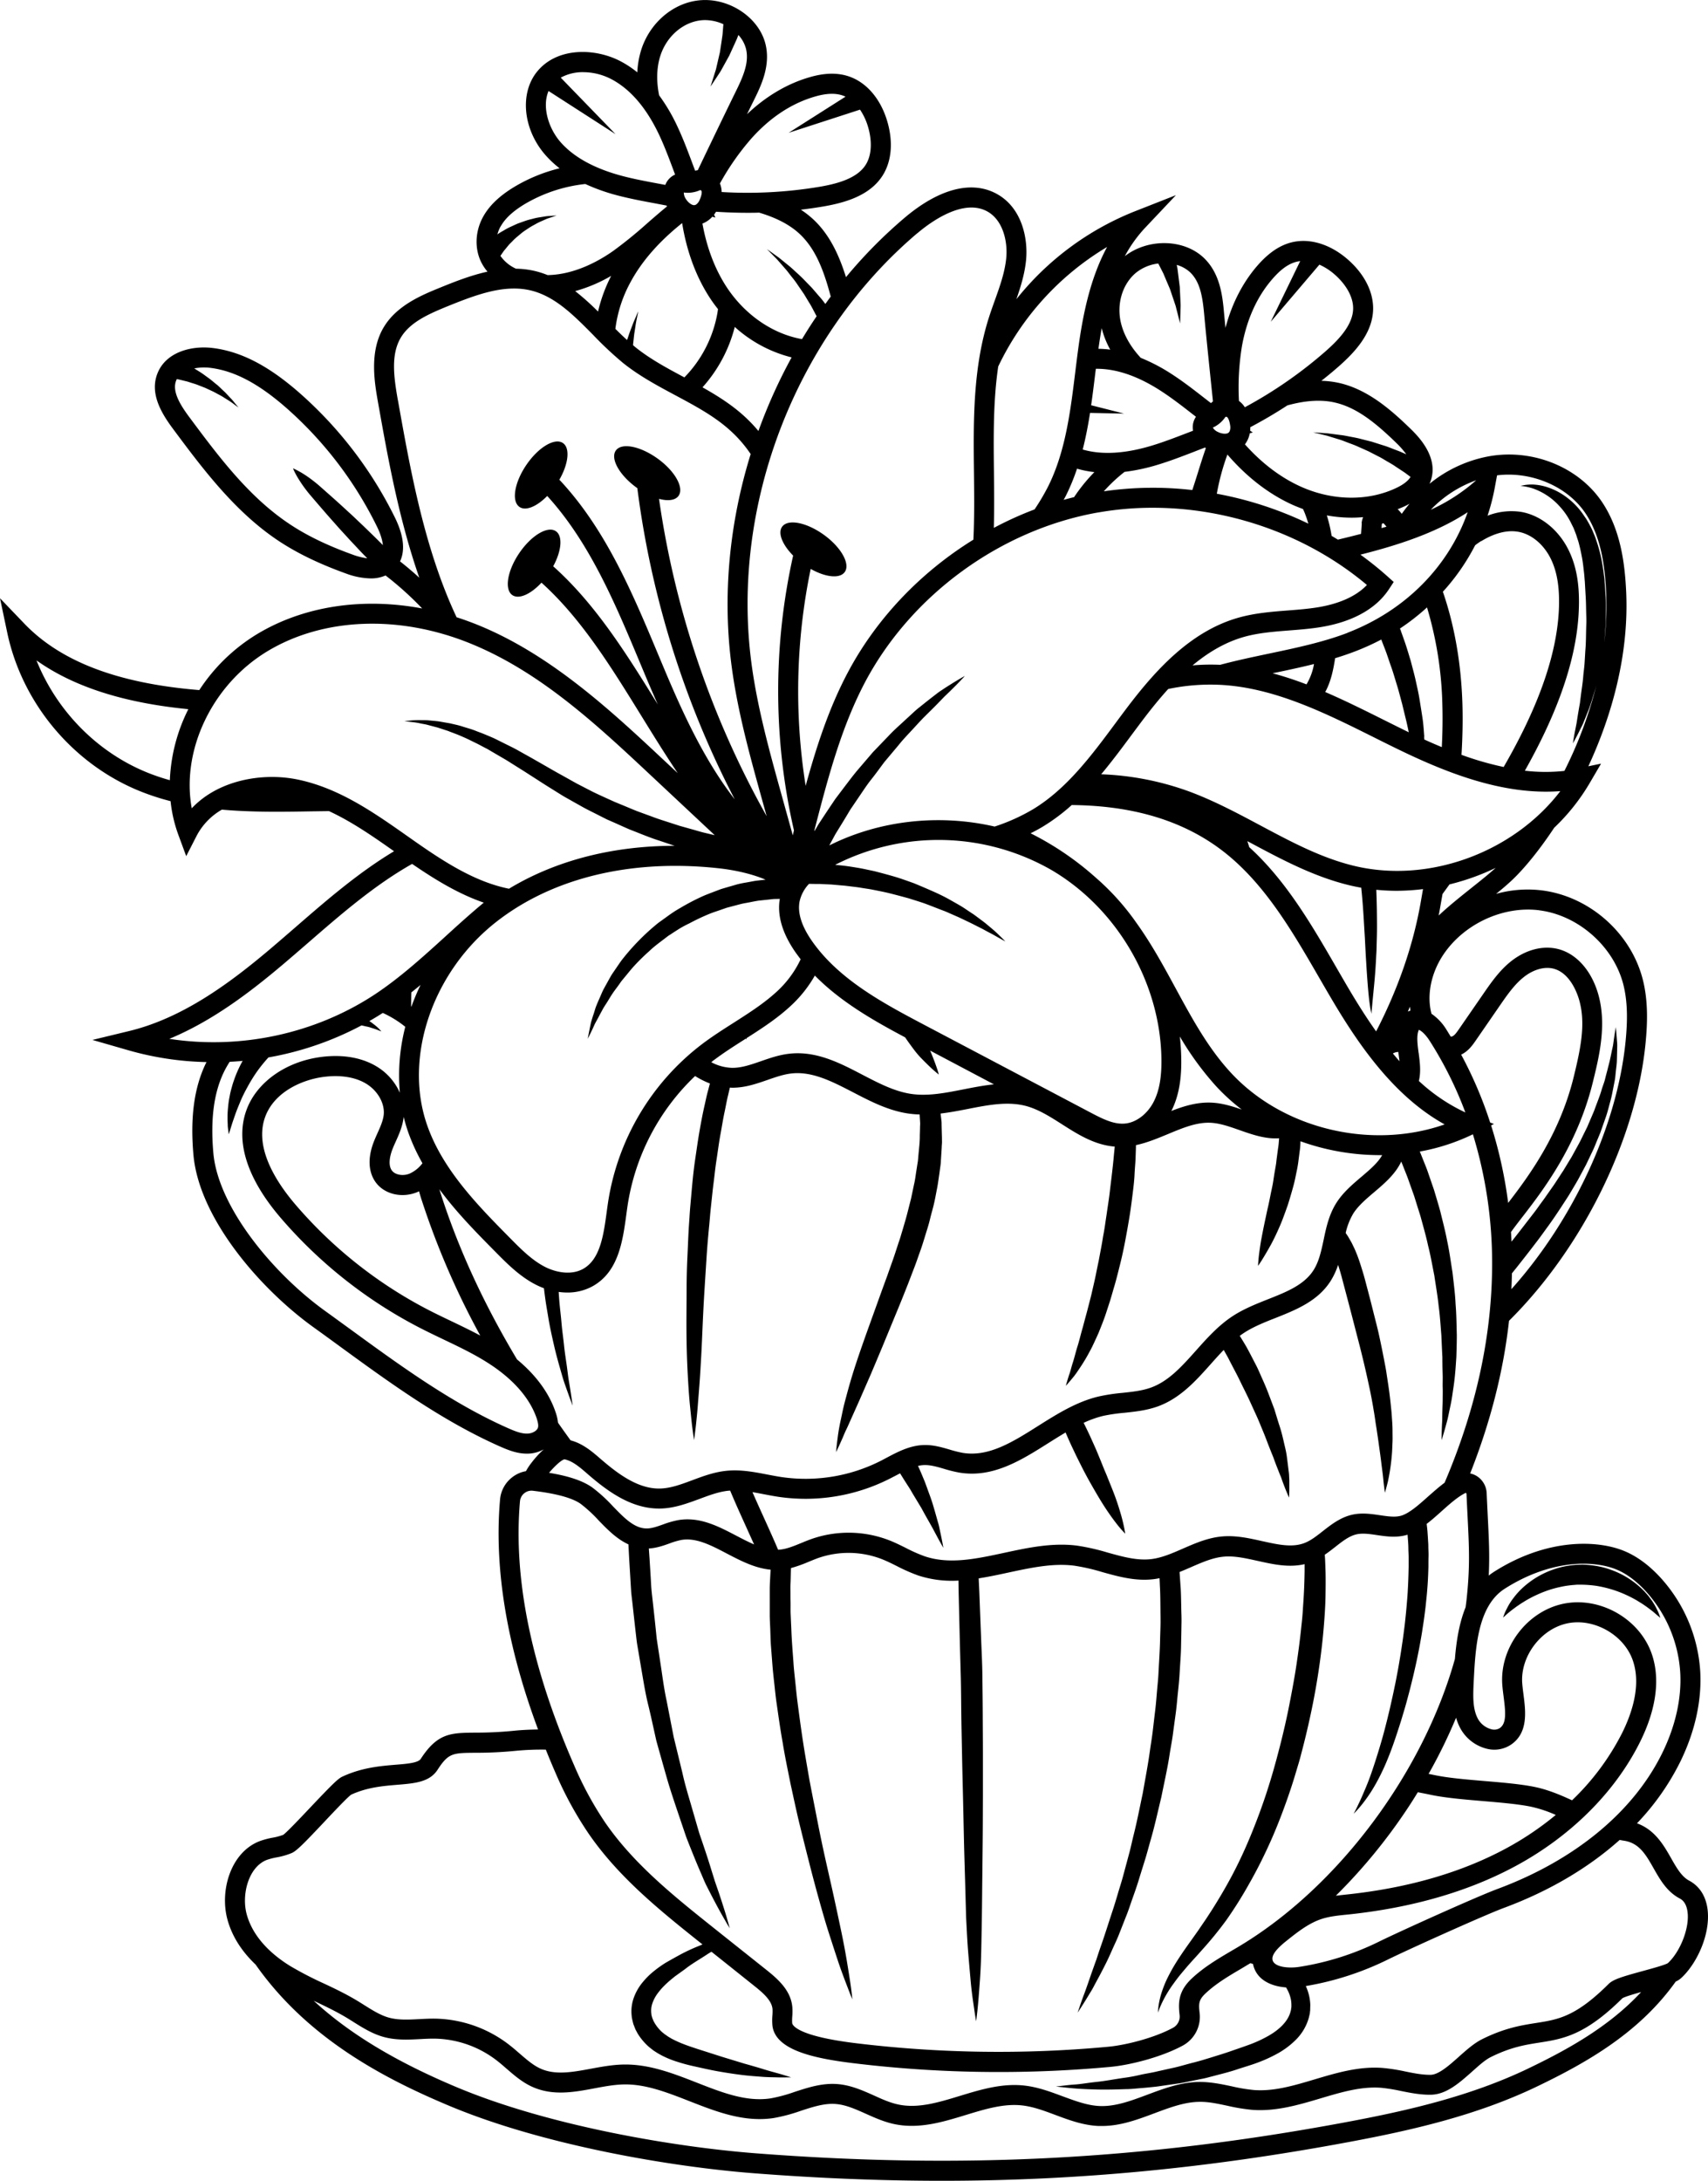 <svg xmlns="http://www.w3.org/2000/svg" viewBox="0 0 1001.13 1278.1"><title>Asset 38</title><g id="Layer_2" data-name="Layer 2"><g id="Layer_1-2" data-name="Layer 1"><path d="M1000.87,1119c-1-7.74-4.71-13.55-10.8-16.8-4.44-2.36-7.42-7.6-10.57-13.15-4.28-7.54-9.47-16.63-20-20.44a145.49,145.49,0,0,0,25.36-36.05c8.66-17.65,12.71-36,11.71-53.11a89.85,89.85,0,0,0-24.29-55.91c-6.32-6.63-13-11.47-19.9-14.38-16-6.76-45.66-7.68-76.6,12-1.12.71-2.16,1.47-3.17,2.26.58-11.69.11-21.23-.56-34.51-.2-4.14-.43-8.66-.65-13.74a12.42,12.42,0,0,0-6-10.19,12,12,0,0,0-3.67-1.42c11.86-30,19.5-59.89,22.77-89.47,43.25-42.88,74.6-106.57,80.05-162.9,1-10.36,1.72-24-1.66-37.17-6.95-27.24-31.3-48.71-59.2-52.19a68.43,68.43,0,0,0-26.77,2.06c3.49-2.83,6.73-5.58,9.52-8.23,6.8-6.45,15.59-17,24.55-30.55A119.49,119.49,0,0,0,931.75,459l6.7-11.44L931,449.1c13.74-29.64,24-65.62,22.13-103-.78-15.59-3.11-35.6-14.23-52.05-13.54-20-39.63-30.83-64.92-26.84a76.94,76.94,0,0,0-36.07,16.34,20.27,20.27,0,0,0,.86-2.24c4.46-14-8.09-26.21-12.21-30.21-12-11.68-25.41-23-41.69-26.66a54.38,54.38,0,0,0-10.36-1.25c3.32-2.63,6.59-5.3,9.76-8.08,9.56-8.36,20.54-19.83,20.58-34.36h0c0-9.9-5.12-20-14.47-28.34-9.55-8.52-20.85-12.47-31-10.84-7.43,1.2-14.28,5.32-21,12.59-9.32,10.16-16.17,23.16-20.08,38-.32-3.18-.59-6.06-.81-8.45-.88-9.67-2.1-22.9-11.49-32.2-11.61-11.5-32.85-12.07-46.7-1.37a78.65,78.65,0,0,1,11.89-16.62l18.07-19.14L664.8,124a168,168,0,0,0-69.06,51.37c2.52-7.23,4.83-14.7,5.65-22.62,1.3-12.64-2.2-30.35-16.38-38.68-14.77-8.67-34.28-3.82-54.92,13.68a279.05,279.05,0,0,0-34.23,34.69c-3.85-12.33-9.18-24.15-18.31-33.06a54.55,54.55,0,0,0-8.13-6.48c4.19-.5,8.36-1.08,12.5-1.78,12.53-2.11,27.9-6.12,35.56-18.47,5.21-8.42,6.11-19.69,2.53-31.72-3.65-12.27-11.2-21.56-20.7-25.49-6.95-2.87-15-3-24.46-.27-13.26,3.76-25.91,11.24-37,21.78,1.41-2.87,2.68-5.47,3.75-7.62,4.31-8.69,10.22-20.59,7.1-33.44-3.9-16-22.05-27.78-39.62-25.61C393.77,2.15,380.32,14.1,375.61,30a52.52,52.52,0,0,0-2.06,12.4,59.68,59.68,0,0,0-9.77-6.47c-15-7.89-37.36-8.4-49.07,6.18-10.09,12.55-8.17,33.25,4.47,48.16A59.46,59.46,0,0,0,328,98.63a96.13,96.13,0,0,0-26.59,10.93c-8.64,5.23-14.59,10.92-18.19,17.4-4.89,8.78-5.17,19.32-.75,27.5a28.09,28.09,0,0,0,3.27,4.75c-10,2.21-19.48,6-27.36,9.2-10.88,4.42-25.79,10.46-33.52,23.49-8.55,14.39-5.31,32.55-3.17,44.57,5.64,31.67,12.06,67.68,24.08,102.11q-5.48-5-11.29-9.56c2.5-5.27,3-13.36-2.89-25.47a236.39,236.39,0,0,0-56-73.23c-18.12-15.9-34.25-24.27-50.75-26.34-12.73-1.6-27.74,2.41-32.6,15-4.5,11.63,2.17,23,9.29,32.53,16.85,22.64,35.94,48.3,61.55,65.35,10.92,7.27,23.88,13.56,39.63,19.24A43.83,43.83,0,0,0,217.31,339a20.93,20.93,0,0,0,8.67-1.73,189.3,189.3,0,0,1,21.47,19.34c-34.86-6.57-69.45-1.46-96.83,15.08a106.37,106.37,0,0,0-33.8,32.75l-1.07-.08c-47.1-4-80.32-16.75-101.54-38.92L0,350.62l4.23,20.1c8.7,41.31,38.38,76.88,77.46,92.83a141.65,141.65,0,0,0,18.29,6,81.69,81.69,0,0,0,4.54,19.67l4.63,12.56,6.1-11.92a38,38,0,0,1,14.81-15.35c17.65,1.59,35.56,1.3,53.17,1l9.6-.13c13.35,6.17,25.89,14.88,38.14,23.52-21,12.61-39.62,28.77-57.69,44.46-4.91,4.26-10,8.66-15,12.91-23,19.41-50.73,40.29-82.57,48l-21.53,5.21,21.29,6.13a179.28,179.28,0,0,0,45.58,6.86c-.17.36-.38.7-.55,1.06-6.75,14.19-9.07,31.68-7.1,53.48,3.35,36.91,38.78,78.13,70.29,100.82q7.4,5.32,14.8,10.74c29.57,21.56,60.15,43.85,94,58.93,5.26,2.35,10.48,4.45,16.33,4.45h.72a20.16,20.16,0,0,0,9.17-2.5,56.91,56.91,0,0,0-7.21,7.89,32.87,32.87,0,0,0-3.21,4.88,18.19,18.19,0,0,0-8.38,3.84,18.41,18.41,0,0,0-6.81,12.82c-3.55,40.41,4,85.64,22.29,134.74-4.81.06-9.62.28-14.43.77a223.19,223.19,0,0,1-22.38,1.08c-14.25.11-22.1.18-31.95,15.36-1.53,2.37-7.86,2.89-14.56,3.44-8.92.73-20,1.65-31.44,7-2.63,1.22-6.36,5-18.77,18.08-5.44,5.76-13.61,14.41-15.82,16a34.35,34.35,0,0,1-6.23,1.68,46.5,46.5,0,0,0-7.68,2.06c-17,6.59-23.47,29.14-18.77,46.07,3,10.87,9.39,19.52,16.44,26.21,30.68,43.71,76,67.07,113.55,82.82,55.53,23.28,130.92,35.84,178.61,39.52,37.86,2.93,74.28,4.41,110,4.41,79.92,0,156.5-7.41,238.31-22.66,36.28-6.77,74.78-15.39,110.54-32.56,30-14.39,60.27-31.86,81.41-61.54a12.25,12.25,0,0,0,3.13-2C994.45,1151.07,1002.72,1133.72,1000.87,1119ZM222,317.06c-1.29-1.29-2.69-2.68-4.2-4.13l-4.72-4.58L208,303.53c-1.73-1.66-3.54-3.28-5.33-4.93-3.58-3.31-7.21-6.56-10.64-9.58l-4.93-4.37c-1.58-1.37-3.15-2.6-4.62-3.71s-2.89-2.07-4.16-2.89-2.43-1.5-3.41-2a34,34,0,0,0-3.18-1.57,33.16,33.16,0,0,0,1.52,3.2c.5,1,1.18,2.14,2,3.45s1.74,2.71,2.82,4.2,2.29,3.08,3.65,4.68,2.79,3.27,4.28,5c3,3.48,6.16,7.17,9.41,10.79,1.62,1.82,3.21,3.66,4.84,5.42s3.21,3.5,4.75,5.19l4.49,4.79c1.43,1.53,2.8,3,4.07,4.26l1.7,1.75a38.74,38.74,0,0,1-8.54-2.15c-14.85-5.35-27-11.22-37.11-18-23.91-15.93-41.57-39.65-58.64-62.59-5.21-7-10.2-15-7.76-21.3a7.8,7.8,0,0,1,.45-1l.92.18,1.38.33,3.12.77c1.12.24,2.3.7,3.54,1.07s2.53.77,3.78,1.29l3.87,1.51,3.78,1.76c1.28.56,2.45,1.24,3.62,1.87s2.32,1.21,3.33,1.88l2.92,1.84c1.84,1.11,3.2,2.26,4.25,3l1.6,1.17-1.25-1.53c-.83-.95-1.89-2.45-3.41-4l-2.42-2.58c-.84-.94-1.85-1.79-2.84-2.75s-2-2-3.17-2.85l-3.42-2.82-3.59-2.61c-1.18-.9-2.42-1.64-3.61-2.4-.76-.46-1.48-.92-2.2-1.37a29.17,29.17,0,0,1,5.71-.56,30.57,30.57,0,0,1,3.84.24c14.07,1.77,28.2,9.24,44.48,23.52A224.41,224.41,0,0,1,221,308.7c1.15,2.34,3.08,6.82,3.41,10.79C223.68,318.72,222.88,317.92,222,317.06ZM863.77,986.19c1-20,2.19-44.88,18.27-55.11,27.11-17.24,52.36-16.75,65.74-11.09,5.4,2.28,10.77,6.21,16,11.67a77.88,77.88,0,0,1,21.07,48.49c.88,15.08-2.76,31.42-10.53,47.26-16.94,34.54-51.27,62.85-96.68,79.71-12.45,4.63-57.92,25.19-69.25,30.79a162.08,162.08,0,0,1-46.67,14.81c-6.07,1-15,.3-15.84-4.12-.52-2.64,2-6.12,7.62-10.65,6.59-5.28,13.41-10.75,21.15-13.28,4.51-1.47,9.41-2,14.6-2.52l1.66-.17c37.39-4,70.32-13.6,97.9-28.57,32.09-17.42,57.81-43.1,72.39-72.29,9.72-19.44,12.08-37.49,6.82-52.21-6.34-17.72-24.63-29.84-43.23-29.84a41.92,41.92,0,0,0-8.55.88c-21.25,4.48-37.26,25.74-35.69,47.4.17,2.35.49,4.78.79,7.13,1.2,9.27,1.69,15.55-2.22,18.3a6.12,6.12,0,0,1-4.93.71,12.65,12.65,0,0,1-7.76-5.84C863.26,1002,863.34,994.9,863.77,986.19ZM783,1111.05a324.65,324.65,0,0,0,42.24-51.51c2-3,3.92-6.08,5.8-9.14,2.63.52,5.25,1,7.89,1.58,8.55,1.76,19.56,2.69,30.21,3.59,9.74.83,19.81,1.68,27.4,3.13a73.84,73.84,0,0,1,15.35,5,177.89,177.89,0,0,1-28.69,19.39c-26.22,14.24-57.69,23.39-93.54,27.21l-1.63.17C786.36,1110.66,784.68,1110.84,783,1111.05Zm88.58-86.12a17.62,17.62,0,0,0,14.28-2.56c10-7,8.39-19.43,7.1-29.39-.29-2.3-.57-4.46-.72-6.48-1.14-15.75,10.95-31.81,26.41-35.07s33,6.55,38.31,21.43c5.25,14.69-.5,31.5-6.26,43a146,146,0,0,1-29.26,39.27c-7.14-3.31-14.57-6.42-22.7-8s-18.57-2.45-28.61-3.3c-10.31-.87-21-1.77-28.84-3.39l-3.93-.8a303.65,303.65,0,0,0,16.11-32.92,30.92,30.92,0,0,0,2.71,6.6A24.38,24.38,0,0,0,871.57,1024.93ZM846.73,869c-3.29,2.45-6.46,5.27-9.57,8-5.22,4.67-10.62,9.5-15.31,11.14-3.68,1.29-8.19.61-13-.1s-10.36-1.54-15.89-.38c-7.12,1.49-12.69,5.87-17.61,9.72-3.53,2.78-6.88,5.41-10.46,6.84-7.41,3-16,1-25.12-1-7.46-1.68-15.19-3.41-23.16-2.76-8.47.69-16,4-23.28,7.16C687,910.4,681,913,674.84,913.76c-8.27,1-16.67-1.34-25.58-3.82a127.25,127.25,0,0,0-18.09-4.09c-14.48-1.82-28.82,1.27-42.69,4.26-16.46,3.54-32,6.89-46.49,2a88.44,88.44,0,0,1-11-4.87c-3.11-1.55-6.32-3.14-9.72-4.48a65.91,65.91,0,0,0-45.39-.86c-2.15.75-4.24,1.61-6.25,2.44-4.28,1.76-8.32,3.43-12.35,3.85-.4,0-.8.07-1.2.09-2.51-5.94-5.47-12.48-8.36-18.85-2.27-5-4.58-10.11-6.67-14.92,2.14.36,4.31.77,6.53,1.2,2.8.54,5.71,1.1,8.62,1.54a109.13,109.13,0,0,0,65.16-10.54c1.29-.65,2.58-1.34,3.88-2l2.33-1.23c.76,1.24,1.85,3,3.17,5.09l2.18,3.38c.8,1.2,1.46,2.47,2.25,3.78l4.94,8.19c1.55,2.89,3.17,5.76,4.71,8.46.75,1.36,1.53,2.65,2.17,3.91l1.9,3.55c2.33,4.4,4.05,7.32,4.05,7.32s-.54-3.3-1.6-8.23l-.84-4c-.29-1.42-.77-2.85-1.18-4.37-.84-3-1.76-6.28-2.75-9.5s-2.26-6.4-3.31-9.41c-.57-1.47-1.06-3-1.63-4.28l-1.55-3.71c-.75-1.77-1.42-3.29-2-4.51a18.41,18.41,0,0,1,3.67-.5c3.68-.09,7.5,1,11.58,2.2a77.51,77.51,0,0,0,8.83,2.19c19.67,3.34,36.29-7.14,52.35-17.28,3.33-2.1,6.69-4.21,10.09-6.21.05.14.11.28.17.43.76,1.79,1.87,4.33,3.27,7.36.71,1.51,1.49,3.14,2.31,4.87s1.73,3.51,2.66,5.38c1.85,3.74,3.91,7.67,6.12,11.57s4.45,7.77,6.66,11.34,4.44,6.83,6.45,9.57,3.81,5,5.14,6.47,2.15,2.35,2.15,2.35-.14-1.17-.53-3.14-1-4.76-1.94-8-2.1-7-3.55-10.91-3.17-8-4.8-12.12c-.86-2.05-1.74-4.08-2.54-6.12s-1.62-4-2.44-6-1.58-3.79-2.37-5.52l-2.21-4.92c-1.39-3-2.6-5.52-3.48-7.26-.19-.37-.35-.69-.51-1a61.78,61.78,0,0,1,11.48-4.08A103.08,103.08,0,0,1,659.2,828c6.41-.69,13-1.4,19.53-3.76,13.14-4.81,22.22-15,31-24.84,2.53-2.84,5-5.61,7.54-8.22l1,1.77,1.53,2.73,1.53,3,3.52,6.72c1.24,2.38,2.46,5,3.78,7.65s2.7,5.41,4,8.26,2.62,5.73,3.93,8.61,2.47,5.85,3.68,8.73,2.27,5.77,3.35,8.56l1.62,4.09c.54,1.34,1.11,2.63,1.54,3.93.93,2.58,1.89,5,2.78,7.25.43,1.13.88,2.21,1.32,3.23l1.05,3c.71,1.84,1.31,3.47,1.87,4.8,1.07,2.66,1.8,4.19,1.8,4.19s.13-1.65.15-4.55c0-1.44,0-3.2,0-5.22,0-1-.09-2.08-.13-3.21s-.22-2.3-.38-3.53c-.3-2.45-.62-5.12-1-7.93s-1.16-5.69-1.84-8.71-1.47-6.12-2.49-9.2-1.93-6.25-2.91-9.4c-1.16-3.08-2.32-6.17-3.47-9.2s-2.42-6-3.68-8.79-2.39-5.58-3.73-8.12l-3.72-7.17-1.7-3.16-1.6-2.7-2.39-3.91c.88-.64,1.76-1.26,2.67-1.85,5.38-3.47,11.62-6,18.23-8.58,12.15-4.84,24.72-9.84,32.29-21.6a42.69,42.69,0,0,0,4.44-9.51q1.07,3.2,2.12,7.11c1.83,6.95,4,15.06,6.25,23.74,1.12,4.35,2.28,8.84,3.47,13.41s2.33,9.19,3.43,13.82,2.12,9.29,3.1,13.86,1.82,9.1,2.53,13.49c.39,2.19.71,4.35,1,6.46s.7,4.18.95,6.2c.64,4,1.12,7.86,1.63,11.41s.88,6.82,1.26,9.72.7,5.46.87,7.57c.45,4.22.84,6.69.84,6.69s.72-2.35,1.75-6.55a120.84,120.84,0,0,0,2.46-17.67q.12-2.77.25-5.76c.07-2,0-4,0-6.16s-.11-4.29-.27-6.5-.28-4.48-.55-6.76c-.44-4.59-1-9.3-1.72-14.08-.36-2.38-.73-4.78-1.09-7.2s-.87-4.8-1.31-7.2c-.93-4.8-1.9-9.58-2.92-14.26S806.1,773.43,805,769s-2.18-8.68-3.25-12.68-2-7.8-3.12-11.39-2.14-6.91-3.33-9.85c-.6-1.47-1.14-2.84-1.77-4.1s-1.1-2.39-1.76-3.49l-1.65-2.86c-.46-.68-.85-1.26-1.17-1.72l-.19-.28a38.64,38.64,0,0,1,4.48-11.45c2.91-4.56,7.49-8.45,12.34-12.57,5.9-5,12.36-10.53,15.76-17.85l1.38,3.48c.81,2.1,1.72,4.25,2.55,6.52l2.51,7.07c.42,1.21.89,2.43,1.29,3.69l1.19,3.82c.78,2.59,1.68,5.2,2.46,7.9,1.46,5.42,3.1,11,4.33,16.77,1.47,5.72,2.48,11.64,3.66,17.53.86,5.93,1.92,11.86,2.53,17.74.8,5.87,1.14,11.69,1.6,17.32.12,2.82.25,5.6.37,8.31.06,1.36.13,2.71.2,4s0,2.64.05,3.93c0,2.6.11,5.12.16,7.57s-.08,4.8,0,7.08,0,4.46,0,6.53-.11,4-.16,5.9-.1,3.6-.1,5.22-.13,3.08-.19,4.42c-.21,5.36-.21,8.47-.21,8.47s1-2.93,2.41-8.14c.35-1.3.77-2.74,1.15-4.33s.71-3.31,1.1-5.15.82-3.81,1.19-5.89.65-4.28,1-6.58.67-4.7.92-7.19.47-5.07.64-7.73c.08-1.33.2-2.67.26-4s.08-2.75.12-4.15c.08-2.79.15-5.65.14-8.56-.17-5.82-.2-11.84-.71-17.94-.27-6.12-1.1-12.28-1.79-18.47-1-6.14-1.8-12.32-3.09-18.31-1.12-6-2.69-11.87-4.07-17.55-.76-2.82-1.59-5.57-2.39-8.27l-1.19-4c-.41-1.31-.88-2.58-1.31-3.85l-2.54-7.39c-.83-2.38-1.8-4.62-2.65-6.8-.67-1.67-1.3-3.28-1.94-4.83a119.61,119.61,0,0,0,31.12-10.11,256.83,256.83,0,0,1,11.26,75C874.71,782.07,865.33,825.51,846.73,869ZM442,905.16c-3.44-1.47-6.92-3.28-10.49-5.15-10.58-5.53-21.52-11.26-34.1-9.08a55.19,55.19,0,0,0-8.92,2.58c-3.21,1.13-6.23,2.21-9.05,2.28-7.35.23-13.3-5.88-20.1-12.89a90.27,90.27,0,0,0-12.2-11.13c-6.54-4.64-16.18-7.08-25.31-8.58,2.92-3.51,7-7.43,9-7.92,4.76.94,9.05,4.67,13.59,8.61l.4.35c11.56,10,25.62,20.25,42.26,19.9,8.26-.17,15.72-3,22.93-5.64,5.72-2.13,11.13-4.15,16.61-4.77.45-.05.91-.06,1.36-.1,2.65,6.41,5.92,13.65,9.11,20.67C438.71,897.91,440.38,901.58,442,905.16ZM220.27,693c5.16,7,15.39,9.36,24.32,5.67.35-.15.69-.33,1-.49.53,1.73,1,3.47,1.59,5.21a463.9,463.9,0,0,0,34.32,79.36c-5.61-3-11.32-5.74-16.91-8.42-4.35-2.07-8.83-4.22-13.14-6.43a260,260,0,0,1-78.35-62c-11.54-13.53-24-33.36-17.78-51,5.29-15,21.92-22.18,34.55-23.77,6.75-.85,16.47-.87,24.49,3.85,6.93,4.07,11.26,11.62,10.55,18.37-.37,3.46-1.95,7-3.63,10.73-.77,1.72-1.57,3.51-2.28,5.36C215.46,678.7,215.9,687.05,220.27,693Zm20.86-111.38q2.72-2.16,5.37-4.36A131.89,131.89,0,0,0,241.13,590c0-.05-.12-.08-.17-.13C241,587.07,241,584.32,241.13,581.59Zm6.48,100.15a19.58,19.58,0,0,1-7.51,6.06c-3.82,1.58-8.49.78-10.39-1.8-2.66-3.6-.7-9.84.27-12.35.6-1.56,1.3-3.13,2.05-4.79,2-4.41,4-9,4.58-14.29v-.06q1.08,4.47,2.58,8.81A112.9,112.9,0,0,0,247.61,681.74ZM291,540.21c27.43-21.44,64-32.74,104.8-32.74a233,233,0,0,1,25.33,1.4c7.68.85,18.11,2.69,27.62,6.69l-.59.06-5.14.58c-1.78.28-3.59.68-5.51,1s-3.93.69-5.95,1.26l-6.26,1.82c-1.06.32-2.16.6-3.24,1l-3.25,1.23c-2.18.86-4.44,1.67-6.67,2.64a130.47,130.47,0,0,0-13.28,6.92,70.32,70.32,0,0,0-6.49,4.13l-6.46,4.65A129.42,129.42,0,0,0,374.7,551a132.36,132.36,0,0,0-9.88,11.2c-1.47,1.89-2.74,3.9-4.06,5.78l-1.93,2.82c-.62.95-1.14,1.94-1.69,2.88l-3.09,5.59c-1,1.81-1.7,3.68-2.48,5.42s-1.5,3.41-2.13,5-1,3.21-1.52,4.68-.91,2.84-1.29,4.11-.56,2.49-.81,3.57c-.89,4.32-1.3,6.77-1.3,6.77s1.15-2.26,3-6.19c.46-1,.9-2.09,1.52-3.24s1.32-2.37,2-3.69,1.46-2.72,2.25-4.19,1.82-2.92,2.78-4.47,1.91-3.2,3-4.81,2.34-3.23,3.57-4.91c.6-.85,1.17-1.73,1.83-2.57l2.06-2.49c1.4-1.67,2.77-3.42,4.25-5.11a121.15,121.15,0,0,1,9.78-9.71c3.22-3.14,7.45-6.06,11.33-9.11-.31.24-.06.05-.11.1l0,0,.1-.06.19-.12.37-.24.76-.48,1.5-1,3-1.92A61.3,61.3,0,0,1,404,541.2a127.3,127.3,0,0,1,12.41-5.84c2.07-.81,4.17-1.44,6.18-2.17l3-1.05c1-.32,2-.54,3-.82l5.73-1.51c1.86-.45,3.69-.7,5.43-1.06s3.42-.68,5-.92l4.45-.46,3.9-.43c1.23-.11,2.49-.07,3.56-.12l.42,0c-1.63,9.66,1.46,20.19,9.21,31.34h0c1,1.39,2,2.73,3,4.06a60.87,60.87,0,0,1-13.27,18.28c-7.7,7.25-16.6,12.92-26,18.93-6.1,3.88-12.4,7.9-18.34,12.37a143.93,143.93,0,0,0-55.37,93.51c-.23,1.57-.45,3.16-.67,4.78-1.85,13.68-3.78,27.83-13.72,33.5-7,4-16,2.13-22.17-.94-7.83-3.92-14.4-10.57-20.75-17-18.53-18.75-39.52-40-48.62-66.17C236.42,619.62,253.53,569.46,291,540.21Zm127.68,80.94c5.58-4.2,11.68-8.09,17.58-11.85l.87-.55c.32.22.52.34.52.34s0-.22-.13-.6c9.08-5.79,18.39-11.82,26.51-19.47a73.75,73.75,0,0,0,13.59-17.26c15.32,15.59,34.71,26.54,52.91,36.22l1.55,2.25c1.43,2,2.86,3.95,4.24,5.75a49.79,49.79,0,0,0,4.22,4.79c2.78,2.84,5.16,5.13,6.92,6.66s2.82,2.34,2.82,2.34-.32-1.34-1.06-3.54-1.87-5.28-3.33-8.86c-.22-.53-.48-1.09-.72-1.64l37.42,19.79c-6,.61-11.92,1.77-17.77,2.92-10.8,2.13-21,4.14-30.87,2.66-9.68-1.45-18.82-6.2-28.49-11.23-13.38-7-27.2-14.14-43.05-12.28-5.8.68-11.16,2.54-16.34,4.34-5.78,2-11.24,3.91-16.64,3.91h-.32a27.47,27.47,0,0,1-12.19-3.29C417.46,622.09,418,621.6,418.63,621.15Zm122.8-20.64c-23.33-12.33-49.77-26.31-65.6-49.07h0c-6.1-8.77-8.52-16.59-7.18-23.24a21.71,21.71,0,0,1,5.5-10.19l3.47.06c.85,0,1.83,0,2.83,0l3.19.16,3.63.17,4.08.36c1.42.15,2.9.22,4.44.4l4.73.58c1.63.17,3.29.44,5,.72s3.45.51,5.21.83c3.51.71,7.16,1.38,10.81,2.29s7.36,1.91,11.06,2.92c3.65,1.18,7.36,2.24,10.89,3.59s7,2.73,10.39,4c1.67.69,3.29,1.44,4.89,2.14s3.18,1.36,4.67,2.1c3,1.43,5.87,2.77,8.46,4.12l3.76,1.89,3.33,1.81,3,1.57,2.48,1.41c3,1.7,4.78,2.63,4.78,2.63s-1.37-1.43-3.88-3.85c-1.23-1.24-2.82-2.63-4.67-4.2l-3-2.5c-1.05-.86-2.21-1.7-3.41-2.6s-2.44-1.85-3.77-2.77l-4.17-2.76c-2.85-2-6-3.67-9.3-5.56s-6.78-3.57-10.4-5.17-7.32-3.17-11-4.7c-3.8-1.33-7.58-2.76-11.4-3.87s-7.59-2.12-11.27-3.07c-1.84-.44-3.67-.79-5.46-1.18s-3.54-.72-5.26-1c-3.44-.57-6.69-1.09-9.72-1.36l-3.06-.31a133.16,133.16,0,0,1,126.92,3.12c38.34,22.59,63.58,65.92,64.31,110.41.17,10.8-1.23,18.78-4.43,25.12-3.73,7.41-10.48,12.52-17.19,13-6.3.47-12.5-2.53-20-6.5Zm98.08-363c.87-6,1.61-12,2.34-18l.42-3.37.64,0c11.55,0,24.1,4.32,37.33,12.87,6.46,4.17,12.69,9,18.72,13.71.65.51,1.32,1,2,1.54a10.92,10.92,0,0,0-1.9,6.12,11.87,11.87,0,0,0,.19,2.06l-3.75,1.44c-6.56,2.52-13.35,5.14-20.12,7.2-15.88,4.85-29.59,5.64-40.81,2.38,1.8-7.07,3.17-14.26,4.3-21.46l19.93.4Zm66.77,24.81.46.31c-1.65,4.77-3.16,9.55-4.62,14.26-1.06,3.41-2.16,6.87-3.3,10.32a200.61,200.61,0,0,0-51.88.74,93.8,93.8,0,0,1,12.15-11.39,113.34,113.34,0,0,0,19.69-4.25c7.17-2.18,14.15-4.88,20.91-7.48Q702.95,263.56,706.28,262.31Zm-64.87,14.38a99.42,99.42,0,0,0-11.89,14.66q-3.07.75-6.12,1.61c.48-.9,1-1.79,1.44-2.7a122.65,122.65,0,0,0,6.4-15.58A60.43,60.43,0,0,0,641.41,276.69Zm2,23.7a184.61,184.61,0,0,1,32.21-2.81c45.29,0,91,16.18,125.54,45.25-8,8.46-20.8,12-30.7,13.38-5.15.75-10.53,1.17-15.74,1.57-9.46.74-19.25,1.51-28.79,4.2-28.6,8.06-49.43,31.63-66,53.61q-3.12,4.14-6.22,8.34c-14,18.89-28.55,38.42-48.24,50.34A112.51,112.51,0,0,1,583,484.43c-32.31-7.44-67.26-3.8-96.92,11.07l1.46-2.69,2-3.71c.74-1.26,1.55-2.53,2.38-3.89,1.67-2.69,3.46-5.62,5.31-8.74.48-.78.93-1.58,1.44-2.37l1.61-2.36,3.31-4.88c2.26-3.3,4.5-6.8,7.13-10.09s5.11-6.78,7.69-10.21l8.23-9.79c2.62-3.33,5.53-6.29,8.26-9.26l4-4.35,2-2.11c.66-.69,1.35-1.32,2-2,2.63-2.6,5.13-5.05,7.38-7.39l3.25-3.35,3-2.89c1.88-1.85,3.53-3.47,4.86-4.85,2.68-2.73,4.15-4.39,4.15-4.39s-1.93,1-5.21,3c-1.64,1-3.61,2.23-5.87,3.67l-3.56,2.35c-1.23.85-2.46,1.84-3.76,2.84-2.62,2-5.39,4.23-8.34,6.59-1.5,1.15-2.92,2.47-4.37,3.82l-4.46,4.1c-3,2.8-6.24,5.61-9.18,8.79l-9.11,9.47c-2.87,3.35-5.73,6.7-8.56,10s-5.37,6.74-7.87,10l-3.68,4.87-1.78,2.36c-.57.79-1.1,1.61-1.63,2.4-2.15,3.17-4.15,6.2-6,9-.91,1.4-1.81,2.74-2.61,4l-2.1,3.63c0-.15-.06-.29-.1-.43.09-.37.19-.74.28-1.11,7.58-29.17,15.41-59.33,29.65-86.16C534.4,348.48,586.54,310.52,643.39,300.39Zm69.76-11a137.22,137.22,0,0,1,6.21-23c11.18,13,24,22.95,37.7,29.24,2.18,1,4.39,1.87,6.61,2.68.32.7.64,1.41.93,2.12.85,2.12,1.57,4.28,2.2,6.46A212.11,212.11,0,0,0,713.15,289.36Zm106,9.05c1.62-.64,3.23-1.31,4.8-2.07.76-.37,1.47-.76,2.17-1.15-1.59,1.89-3.11,3.85-4.55,5.9-.68-.84-1.36-1.62-2-2.33C819.37,298.63,819.23,298.53,819.11,298.41Zm49.06,18.69c5.29-3.25,13.3-6.85,21.41-5.51s15.61,7.76,19.73,16.78c3.5,7.65,4.86,17,4.28,29.32C912.18,388,898.42,420,881.36,449.52a182,182,0,0,1-24.72-7.13c.6-9.81.83-19.65.55-29.49-.71-23.94-4.61-46.19-11.46-66.09a125.21,125.21,0,0,0,18.9-27.22A40.19,40.19,0,0,1,868.17,317.1Zm-102.39,84a207.58,207.58,0,0,0-19.95-6.55l.37-.07c7.9-1.66,15.93-3.35,23.88-5.34A34.79,34.79,0,0,1,765.78,401.12Zm16.8-15.41c3.87-1.18,7.7-2.47,11.45-3.91a141,141,0,0,0,15.48-7l.37,1q.95,2.42,1.92,4.94c1.29,3.34,2.3,6.67,3.54,10.12s2.25,7.11,3.37,10.69,2,7.26,3,10.83c.87,3.6,1.73,7.15,2.57,10.59.49,2.11.92,4.17,1.35,6.19L822,427.34c-3.63-1.79-7.28-3.61-10.92-5.43-11.26-5.62-22.66-11.31-34.31-16.33C780.13,399.46,781.54,392.43,782.58,385.71Zm52.15,46.05c-.28-3.34-.47-6.9-1-10.52s-1.15-7.36-1.75-11.16-1.49-7.61-2.33-11.43-1.92-7.59-2.87-11.33c-1.14-3.72-2.24-7.51-3.42-10.93l-1.77-5-.44-1.21-.12-.3,0-.15-.09-.22,0-.08-.29-.62-.21-.44A132.36,132.36,0,0,0,836.43,356a215.23,215.23,0,0,1,9,57.21c.24,8.21.09,16.44-.33,24.67q-5.21-2.16-10.29-4.48C834.81,432.88,834.78,432.32,834.73,431.76Zm-44.91-60.91c-14.38,5.51-30.47,8.9-46,12.17-9.47,2-19.23,4.05-28.7,6.59H715a122.2,122.2,0,0,0-16,.35c9-7.51,19-13.54,30.12-16.69,8.43-2.38,17.22-3.06,26.52-3.79,5.4-.42,11-.86,16.5-1.66,19.67-2.83,34.19-10.63,42-22.54l2.77-4.22-3.76-3.37a193.72,193.72,0,0,0-15.74-12.63c21.12-5.35,44-12.51,62.86-24.89C849.08,332.06,823.7,357.84,789.82,370.85Zm19.83-61.31.15-2.11a.74.74,0,0,1,.54-.69.56.56,0,0,1,.69.14c.5.53,1,1.13,1.55,1.78C811.6,309,810.63,309.26,809.65,309.54Zm-11.55-2.92-.44,6.26c-2,.51-3.92,1-5.86,1.49-2.55.64-5.14,1.26-7.73,1.88-1.21-.74-2.43-1.48-3.67-2.2a81.31,81.31,0,0,0-2.81-12,82.75,82.75,0,0,0,14.56,1.33c2.25,0,4.49-.12,6.71-.31A13,13,0,0,0,798.1,306.62ZM686.7,650.88c5.36-10.65,5.81-22.56,5.68-30.59-.07-4.29-.36-8.56-.84-12.82a176.31,176.31,0,0,0,21.31,29.19,117.68,117.68,0,0,0,15,13.63c-5.42-1.88-11-3.61-16.87-4-8.71-.59-16.74,1.84-24.46,4.85C686.6,651.05,686.65,651,686.7,650.88Zm34.76-22.19c-13.32-14.4-22.62-31.52-32.46-49.64-6.91-12.73-14.06-25.85-22.71-37.91A145,145,0,0,0,642.2,514.3a174.48,174.48,0,0,0-38.12-25.92c2.52-1.26,5-2.6,7.43-4.07a113,113,0,0,0,16.68-12.49c30.58.29,60.73,6.71,85.94,25,25.9,18.79,42.79,48,59.12,76.24,2.06,3.55,4.11,7.1,6.18,10.62C796,612,816.83,642.39,846.76,659,804.11,673.93,752.23,662,721.46,628.69ZM799,533.32c.39,5.61.66,11,1,16.19q.19,3.87.38,7.52t.41,7c.25,4.51.55,8.66.83,12.34s.59,6.9.9,9.54.63,4.73.9,6.14.45,2.14.45,2.14,0-.75.15-2.17.33-3.49.58-6.12.57-5.84.92-9.51.67-7.82.93-12.36q.18-3.41.38-7.08c.06-2.45.13-5,.21-7.59.15-5.22.07-10.72,0-16.42-.07-3.74-.18-7.58-.33-11.46,4,.39,8,.6,12,.6a127.76,127.76,0,0,0,15.38-1c-.23,1.32-.47,2.64-.7,4l-.7,4c-4.41,25.06-13.18,50.4-26.09,75.42-6.22-8.77-11.87-17.88-17.1-26.79q-3.07-5.25-6.13-10.56c-14.54-25.14-29.53-51-51.12-70.63-.36-1.2-.73-2.39-1.13-3.54l2.11,1.12c18,9.62,36.68,19.57,57.15,24.6,2.48.61,5,1.13,7.49,1.58C798.34,524.71,798.71,529.08,799,533.32Zm26.2,59.52,1.24-2.85c.08.78.18,1.55.29,2.31-.17.05-.33.09-.49.15Zm6.3,24.22c-.7-5.38-1.31-10.15.14-13.5,1.73.65,4.16,3.05,6.27,6.34a221.55,221.55,0,0,1,21,42.09,105.3,105.3,0,0,1-27.26-18.46C833,628.1,832.21,622.34,831.53,617.06Zm-11.23,4.88q-1.95-2.22-3.84-4.52a6.69,6.69,0,0,1,3.18-.88c.08.68.17,1.35.26,2C820,619.7,820.18,620.83,820.3,621.94ZM884,705a261.06,261.06,0,0,0-10-45.42l1.67-.83-2.23-.87a238.38,238.38,0,0,0-17-39.8l.27-.11c4-2,6.47-5.51,8.25-8.09l14.2-20.59c4.2-6.08,8.54-12.37,14.12-16.74s11.95-6.15,17.15-4.87c9.86,2.44,14.08,14.57,15.14,18.23,4,13.85,1,28.36-3.31,45.89C913.87,665.45,895.69,689.82,884,705Zm18.21-171.48c22.86,2.85,43.59,21.13,49.29,43.46,2.92,11.45,2.25,23.72,1.34,33.13C948,659.54,922.23,715,885.89,755.56q.23-4.65.31-9.27,1-1.26,2.52-3.12c2.72-3.46,6.68-8.42,11.28-14.49,2.35-3,4.74-6.38,7.32-9.92s5.18-7.38,7.81-11.39l4-6.16c1.31-2.09,2.57-4.27,3.86-6.44l1.91-3.29c.61-1.12,1.21-2.25,1.81-3.37l1.82-3.4.91-1.69.28-.53.2-.43.41-.85c1.09-2.27,2.17-4.55,3.25-6.81s2-4.76,3-7.1l1.46-3.53,1.25-3.54c.81-2.35,1.67-4.65,2.41-6.94s1.29-4.61,1.91-6.85a66,66,0,0,0,1.57-6.62c.43-2.16.84-4.27,1.24-6.31s.51-4.06.73-6,.48-3.73.55-5.49.09-3.41.13-5,.08-3,.09-4.36-.16-2.58-.23-3.7c-.33-4.45-.6-7-.6-7s-.45,2.53-1.09,6.88c-.16,1.09-.3,2.29-.51,3.6s-.59,2.69-.88,4.19-.63,3.07-1,4.74-.86,3.39-1.3,5.2-1,3.67-1.45,5.61-1.25,3.88-1.9,5.91c-1.12,4.09-2.91,8.22-4.44,12.57-.86,2.15-1.83,4.3-2.75,6.49-.47,1.1-.94,2.19-1.41,3.3l-1.59,3.22c-1.09,2.16-2.06,4.31-3.26,6.51l-3.63,6.62-.46.83-.22.41s.08-.16,0,0l0,0-.06.1-.12.2L920,680l-1.91,3.16-1.91,3.15c-.68,1-1.35,2-2,3.06-1.36,2-2.62,4.07-4,6l-4.06,5.79c-1.3,1.92-2.73,3.73-4,5.54s-2.6,3.59-3.92,5.27l-7.39,9.56q-2.58,3.33-4.85,6.18c-.09-1.87-.18-3.75-.3-5.61,1.48-2.14,3.62-4.9,6-8,12.2-15.7,32.62-42,41.9-79.57,3.74-15.14,8.39-34,3.19-52-4-13.83-12.83-23.68-23.59-26.35-8.81-2.17-18.72.39-27.2,7-7,5.47-12.06,12.82-16.54,19.31l-14.21,20.59c-1.16,1.68-2.47,3.58-3.77,4.22a2.74,2.74,0,0,1-1.1.27c-.84-1.37-1.67-2.76-2.53-4.12a30.48,30.48,0,0,0-8.75-9.3c-2.5-9.31-.94-20.59,4.61-30.79C854.71,543.24,879.3,530.63,902.16,533.49ZM862.73,520.2c-6.47,5.15-13.34,10.63-19.47,16.37.36-1.81.7-3.61,1-5.42l.7-4c.19-1.06.38-2.13.56-3.19,1.34-1.83,2.71-3.72,4.09-5.63a137.3,137.3,0,0,0,27.06-9.69C872.75,512.22,867.86,516.11,862.73,520.2Zm-69.51-12.85c-19-4.68-36.23-13.85-54.43-23.56-13.45-7.18-27.37-14.6-42-20a168.21,168.21,0,0,0-51.34-10c6.19-7.41,12-15.18,17.67-22.85q3.09-4.16,6.17-8.26c4.77-6.32,9.9-12.76,15.45-18.87a120.26,120.26,0,0,1,29.79-2.47c32,1.43,62.15,16.5,91.35,31.08q5.5,2.76,11,5.46c29.46,14.49,63.57,28.4,97.69,25.79C887.13,499.6,837.23,518.17,793.22,507.35ZM929.17,300.63c9.49,14.05,11.53,32,12.24,46.07a176.23,176.23,0,0,1-1.13,30c.37-3.51.6-7.09.86-10.71.19-2.76.13-5.62.15-8.45s.05-5.75-.18-8.43l-.57-8.18-.07-1-.07-.69-.06-.53-.26-2.09c-.16-1.39-.36-2.78-.59-4.17a86.47,86.47,0,0,0-4-16.23,40.19,40.19,0,0,0-1.48-3.82,36,36,0,0,0-1.69-3.71c-.65-1.23-1.3-2.44-2-3.64s-1.32-2-2-3a42.67,42.67,0,0,0-9.95-10.52,38.82,38.82,0,0,0-10.57-5.71A31.88,31.88,0,0,0,899,284a26.88,26.88,0,0,0-5.76.35l-2,.41,2,.26a34,34,0,0,1,5.31,1.27A37.75,37.75,0,0,1,914,296.58a41.29,41.29,0,0,1,6.84,9.88c.5,1.06,1.09,2.15,1.57,3.19l1.16,3c.43,1,.7,2.17,1.08,3.24a30.56,30.56,0,0,1,1,3.41c.62,2.3,1.09,4.72,1.56,7.15s.79,5,1.06,7.56c.17,1.27.31,2.57.41,3.88l.16,2,.08.82.06,1c.16,2.73.31,5.46.47,8.2s.2,5.35.25,8,.2,5.21.1,7.84c-.21,5.24-.11,10.43-.56,15.42-.15,2.51-.3,5-.45,7.39s-.49,4.77-.72,7.06c-.32,4.63-1.11,8.93-1.58,13-.13,1-.25,2-.37,3s-.33,1.89-.49,2.8q-.47,2.76-.87,5.21c-.27,1.65-.48,3.2-.74,4.62l-.77,3.89c-.49,2.35-.78,4.24-1,5.52l-.32,2,1-1.75c.6-1.15,1.53-2.82,2.6-5,.54-1.09,1.14-2.3,1.8-3.61s1.19-2.81,1.85-4.37l2-5,1-2.74c.31-.95.62-1.93.94-2.92.8-2.67,1.72-5.48,2.54-8.45a244.63,244.63,0,0,1-18.7,50,103.87,103.87,0,0,1-23.18-.12c16.78-29.77,30.13-62.07,31.58-93.27.67-14.29-1-25.33-5.33-34.75C914.26,311,903.34,302,891.49,300a38.41,38.41,0,0,0-19.58,2.25,122.56,122.56,0,0,0,4.24-16.43l1.34-7.23C897.55,276.1,918.6,285,929.17,300.63Zm-63.91-19.15a106.61,106.61,0,0,1-26.64,17.28A68.94,68.94,0,0,1,865.26,281.48Zm-83-45.59c12.7,2.86,23.62,11.52,36.1,23.64a50.15,50.15,0,0,1,5.93,6.73l-2.32-1c-1.76-.84-3.67-1.44-5.6-2.22s-3.92-1.54-6-2.15l-6.27-2-6.36-1.61c-2.08-.58-4.18-.94-6.19-1.32s-3.94-.82-5.8-1l-5.23-.68-2.31-.3-2.11-.15-3.4-.24-3-.21,2.88.71,3.3.81,2,.49,2.22.68,5,1.53c1.76.52,3.55,1.3,5.43,2s3.81,1.38,5.71,2.28l5.78,2.57,5.61,2.88c1.87.9,3.6,2,5.3,3s3.39,1.91,4.83,2.94L821.9,276c.64.44,1.25.82,1.83,1.24l1.68,1.26,1.37,1c-1.38,2.29-4,4.36-8,6.31-16.72,8.12-38,7.82-56.83-.83-11.61-5.32-22.54-13.67-32.25-24.55a15.34,15.34,0,0,0,2.24-4.2h0a16,16,0,0,0,.6-2.26l1.79-.52-1.56-1a17.74,17.74,0,0,0,.08-2.07q11.25-5.94,21.76-12.8C765.27,234.66,774.38,234.11,782.28,235.89ZM728,202.62c3-16.33,9.39-30,19.07-40.52,4.83-5.26,9.47-8.19,14.19-8.95l.84-.1-17.27,35.56,28.52-33.5a35.45,35.45,0,0,1,9.22,6c6.73,6,10.58,13.15,10.56,19.56,0,9.84-8.87,18.84-16.58,25.58a256.76,256.76,0,0,1-46.9,32.44,13.35,13.35,0,0,0-3.45-3.71A149.57,149.57,0,0,1,728,202.62Zm-9.72,41.75a1.09,1.09,0,0,1,.78-.05c.51.23,1.5,1.57,2,5.12a6.23,6.23,0,0,1-.17,2.88,2.33,2.33,0,0,1-1.34,1.6c-1.34.55-3.67.25-5.67-.74a6.63,6.63,0,0,1-3-2.57l0,0A17.7,17.7,0,0,0,718.26,244.37Zm-52.07-84.79a25.57,25.57,0,0,1,12.7-5.14c.34.65.7,1.36,1.1,2.14l1.45,2.85c.56,1,.9,2,1.4,3.14.93,2.2,1.93,4.55,2.93,6.89l2.44,7.24c.37,1.17.82,2.29,1.07,3.38s.54,2.12.78,3.07l1.62,6.42.2-6.63c0-1,.06-2.09.1-3.24s-.08-2.35-.11-3.61c-.12-2.53-.25-5.22-.38-7.91l-1-8c-.19-1.26-.28-2.6-.53-3.68-.09-.43-.17-.84-.25-1.25a19,19,0,0,1,8.07,4.56c5.87,5.82,7.13,14.73,8.06,24.93,1.08,11.83,3.5,35.15,5.11,50.52a12.76,12.76,0,0,0-1.17,1l-3.62-2.8c-6.22-4.85-12.66-9.86-19.55-14.31a105.92,105.92,0,0,0-18-9.43c-4.91-5.32-9.29-11.85-11.36-19.51C654.15,178.67,657.74,166.35,666.19,159.58ZM646,193.28a52.15,52.15,0,0,0,4.75,11.64,60.07,60.07,0,0,0-6.91-.49c.56-4,1.18-8.07,1.92-12.17C645.8,192.6,645.86,192.94,646,193.28Zm2.89-48.49c-10.18,18.91-14.39,40.79-17.05,60.77-.56,4.16-1.07,8.35-1.59,12.54-2.81,22.91-5.72,46.59-15.86,66.92a126.22,126.22,0,0,1-8,13.54,205.65,205.65,0,0,0-23.87,10.83c.3-10.84.19-21.7.07-32.31-.24-21.55-.45-42.24,2.51-62.29A163.34,163.34,0,0,1,648.84,144.79Zm-111.17-8.11c7.72-6.54,27.2-20.85,41.4-12.51,8.78,5.15,11.67,17.45,10.65,27.35-.85,8.26-3.69,16.2-6.7,24.62-1.21,3.36-2.45,6.84-3.56,10.35-9.31,29.47-9,60.6-8.63,90.72.14,12.87.29,26.13-.33,39.08-30.74,19-56.7,46-73.53,77.69-11.24,21.16-18.55,43.89-24.79,66.59a353.15,353.15,0,0,1,2.95-127.14c8.66,4.9,17,5.86,19.93,1.87,3.41-4.7-2-14.47-12.15-21.81s-21.1-9.5-24.51-4.8c-2.69,3.71.15,10.58,6.44,16.93a364.59,364.59,0,0,0,.48,161.05c-.24,1-.46,1.95-.68,2.92l-6.66-24c-6.89-24.79-14-50.43-17.48-76.19C428,296.51,466.13,197.3,537.67,136.68Zm-164.57,48c-.57,1.4-1.54,3.37-2.43,5.83-.47,1.22-1,2.55-1.51,3.95s-1,2.93-1.53,4.48a3.58,3.58,0,0,1-.11.35c-2.33-2.1-4.62-4.31-6.87-6.55a76.82,76.82,0,0,1,8.43-26.56c6.66-12.63,16.78-24.31,30.7-35.44,2.72,16.91,8.39,32.11,16.78,44.66,1.33,2,2.75,3.9,4.23,5.75-.11.77-.2,1.53-.33,2.29a71.83,71.83,0,0,1-19.36,37.75c-10.29-5.5-20-10.72-28.59-17.6-.51-.41-1-.87-1.52-1.29.08-.87.18-1.73.27-2.57.19-1.59.31-3.16.54-4.61s.44-2.85.64-4.13c.35-2.57.88-4.66,1.14-6.16l.47-2.34S373.71,183.27,373.1,184.66Zm27.71-71.84h0a17.66,17.66,0,0,0,9.55-1.44h0a1.07,1.07,0,0,1,.68.38c.32.46.46,2.12-1,5.4a6.06,6.06,0,0,1-1.65,2.36h0a2.32,2.32,0,0,1-2,.67c-1.42-.24-3.25-1.72-4.44-3.6A6.78,6.78,0,0,1,400.81,112.82Zm29.86,78.81A77.84,77.84,0,0,0,464,209.46a307.31,307.31,0,0,0-19.46,43.15,84.14,84.14,0,0,0-6.5-7c-7.86-7.6-17-13.39-26.27-18.6A84,84,0,0,0,430.67,191.63Zm56.24-17.88c-1.08,1.44-2.13,2.91-3.19,4.37-1.12-1.46-2.24-3-3.54-4.39l-4.3-5c-1.54-1.58-3.07-3.15-4.57-4.71s-3.07-3-4.58-4.37-2.92-2.76-4.4-3.92l-4.09-3.33c-.63-.51-1.24-1-1.81-1.46l-1.72-1.23-2.77-2L449.53,146l2.08,2.11,2.39,2.42,1.46,1.49,1.53,1.73,3.41,3.91c1.23,1.36,2.35,3,3.6,4.52s2.52,3.17,3.66,4.93l3.58,5.22,3.26,5.4c1.12,1.74,2,3.59,2.95,5.33.39.78.81,1.54,1.21,2.28-3,4.4-5.84,8.86-8.57,13.41-17-3-33.12-14-43.78-29.9-7.09-10.62-12-23.46-14.58-37.82a15.27,15.27,0,0,0,4.11-2.4,16,16,0,0,0,1.69-1.61l1.8.5-.79-1.7a19.14,19.14,0,0,0,1.16-1.72c6.09.4,12.16.62,18.2.62,2.36,0,4.71,0,7.05-.1,10.57,3.14,18.61,7.45,24.41,13.11C478.1,146.29,482.83,158.35,486.91,173.75ZM440.56,81c11.09-12.36,23.71-20.6,37.49-24.51,6.87-1.95,12.35-2,16.77-.18l.77.35L462.24,77.84l41.85-13.58a35.84,35.84,0,0,1,4.68,10c2.57,8.66,2.11,16.75-1.27,22.2-5.18,8.36-17.43,11.38-27.52,13.08a256.09,256.09,0,0,1-57,3,13.49,13.49,0,0,0-1-5A149.66,149.66,0,0,1,440.56,81Zm-53.7-47.64c3.4-11.48,12.91-20.08,23.66-21.41a22.44,22.44,0,0,1,2.72-.17A26.32,26.32,0,0,1,424,14.18c-.06.73-.12,1.52-.19,2.39s-.17,2.06-.26,3.2-.3,2.21-.45,3.4c-.36,2.36-.74,4.89-1.12,7.41-.59,2.53-1.17,5.06-1.72,7.44-.3,1.19-.5,2.38-.86,3.44s-.65,2.09-.95,3c-1.19,3.79-2,6.31-2,6.31l3.66-5.53c.55-.84,1.14-1.75,1.78-2.71s1.17-2,1.8-3.13l3.83-6.94c1.13-2.5,2.27-5,3.34-7.34.5-1.18,1.12-2.36,1.48-3.42l.45-1.21a19,19,0,0,1,4.47,8.13c1.95,8-1.66,16.28-6.21,25.46C425.82,64.73,415.66,85.82,409,99.76a11.45,11.45,0,0,0-1.55.29c-.54-1.43-1.08-2.86-1.61-4.28-2.76-7.39-5.61-15-9.15-22.44a105.62,105.62,0,0,0-10.35-17.45C384.91,48.78,384.61,40.91,386.86,33.31Zm-65.3,20,39.22,25.25-32.1-33.1a26.63,26.63,0,0,1,13.16-3.21,35.93,35.93,0,0,1,16.49,4.09c11,5.78,20.34,16.57,27.75,32.08,3.31,6.94,6.07,14.34,8.74,21.49l.88,2.35a10.88,10.88,0,0,0-4.83,4.21,12.75,12.75,0,0,0-.92,1.85l-3.94-.74c-6.92-1.29-14.07-2.62-20.91-4.41-16.74-4.38-29.18-11.26-37-20.46C321.33,74.65,317.63,62.31,321.56,53.27Zm-28.12,79.39c2.62-4.71,7.08-8.86,14-13.07a88.26,88.26,0,0,1,35.63-11.84,113.72,113.72,0,0,0,19,6.73c7.25,1.89,14.61,3.27,21.73,4.59l6.92,1.32.24.5c-3.91,3.2-7.7,6.49-11.42,9.73a253,253,0,0,1-20.22,16.43c-8.08,5.68-22.4,13.83-38.33,14.09a51.88,51.88,0,0,0-7.78-2.47,52.69,52.69,0,0,0-10.76-1.28,22.13,22.13,0,0,1-9.14-7.54c.34-.48.74-1,1.19-1.71l.79-1.13c.26-.32.54-.66.84-1l1.91-2.34c.68-.85,1.61-1.65,2.46-2.55a27.26,27.26,0,0,1,2.83-2.61c1-.83,2-1.72,3.11-2.56s2.25-1.53,3.35-2.29a36.3,36.3,0,0,1,3.41-2,35.36,35.36,0,0,1,3.31-1.74l3.09-1.37a21.15,21.15,0,0,1,2.68-1l2.11-.71,1.85-.63-1.95.13-2.25.16a20.47,20.47,0,0,0-2.91.32l-3.46.55a37.92,37.92,0,0,0-3.83.88,36.39,36.39,0,0,0-4.08,1.16l-4.16,1.47c-1.36.58-2.7,1.23-4.05,1.84a32.52,32.52,0,0,0-3.84,2c-1.22.73-2.44,1.34-3.54,2.13l-.61.44A19.33,19.33,0,0,1,293.44,132.66Zm64.76,29a90.08,90.08,0,0,0-7.66,20.86,147.31,147.31,0,0,0-13.4-12A88.42,88.42,0,0,0,358.2,161.7Zm-125,72.71c-2.43-13.64-4.13-26.7,1.7-36.53,5.29-8.9,15.74-13.69,27.85-18.6,13.76-5.57,26.4-10.22,38.45-10.22a41.61,41.61,0,0,1,9.43,1c14.45,3.33,25.39,14.41,37,26.14a209.56,209.56,0,0,0,17.57,16.48c9.5,7.62,20.25,13.37,30.64,18.93,12.56,6.72,24.42,13.07,34,22.36A74.94,74.94,0,0,1,440,266.12c-12.51,40.36-16.7,83.22-11.09,124.88,3.57,26.57,10.81,52.6,17.8,77.77l2.67,9.6a534.76,534.76,0,0,1-63.1-186c5.2,1.39,9.5.91,11.42-1.73,3.41-4.7-2-14.46-12.16-21.81S364.41,259.29,361,264s2,14.46,12.15,21.81l.41.28a546.19,546.19,0,0,0,57.11,182.4c-18-23.17-30.7-51.12-41.57-77l-3.23-7.7c-15.19-36.35-30.9-73.81-58-102.64,5.36-9.35,6.4-18.55,2.08-21.49-4.8-3.26-14.39,2.48-21.43,12.82s-8.84,21.38-4,24.64c3.69,2.51,10.21-.31,16.23-6.45,24.82,27.18,39.81,62.93,54.32,97.65l3.23,7.72c2.33,5.54,4.75,11.18,7.28,16.85-17.91-29-36.39-58.78-61.33-81,4.9-9,5.73-17.72,1.56-20.56-4.8-3.27-14.4,2.47-21.43,12.81s-8.85,21.38-4.05,24.65c3.86,2.62,10.81-.58,17.05-7.3,23.25,20.94,40.53,48.89,58.67,78.27,6.88,11.14,13.83,22.39,21.2,33.36L390,446.36c-31.34-29.36-66.87-62.64-110.08-80.15-4.07-1.65-8.18-3.13-12.3-4.45C248.74,321.57,240.62,276,233.21,234.41ZM99.56,457.26a124.36,124.36,0,0,1-13.44-4.57c-29.45-12-53-36.3-64.73-65.64,21.8,15.47,51.17,24.88,89,28.59A101.54,101.54,0,0,0,99.56,457.26Zm75.14-.34c-21-4.4-46.92.38-62.3,16.81-6.22-33.73,11.68-72.29,44.28-92,32.78-19.8,77.21-21.54,118.85-4.67,41.19,16.69,74.37,47.78,106.46,77.84l36.95,34.6-6.18-1.47c-2.19-.52-4.48-1.25-6.87-1.91l-7.48-2.1-7.91-2.56c-2.72-.87-5.51-1.76-8.31-2.85l-8.62-3.15c-2.9-1.14-5.8-2.4-8.77-3.62L360.33,470,355.89,468c-3-1.39-6-2.71-8.95-4.19l-8.86-4.58L335.86,458l-2.15-1.21-4.42-2.47c-3-1.64-5.88-3.28-8.74-4.95L312,444.48l-8.51-4.76c-2.77-1.58-5.7-2.9-8.45-4.31l-4.12-2.05c-.71-.35-1.3-.65-2.11-1l-2-.86-4-1.66c-1.37-.52-2.71-1-4-1.52-2.62-1.06-5.26-1.71-7.72-2.52s-4.93-1.28-7.22-1.84l-6.62-1.16c-2.09-.27-4.07-.41-5.87-.59s-3.49-.11-5-.15a52.64,52.64,0,0,0-6.95.35l-2.43.23,2.43.3c1.58.24,3.9.36,6.78,1,1.44.33,3,.49,4.76,1l5.5,1.45,6.14,2c2.11.87,4.37,1.62,6.66,2.6s4.68,2,7,3.2l3.64,1.77,3.79,2,1.94,1c.52.28,1.22.73,1.83,1.08l3.85,2.25c2.59,1.55,5.28,3,7.91,4.73l8.12,5.1,8.36,5.37c2.82,1.84,5.67,3.62,8.53,5.4l4.3,2.68,2.23,1.36,2.25,1.27,9,5.06c3,1.63,6.09,3.11,9.11,4.66l4.52,2.29,4.58,2c3,1.34,6,2.72,9,4,6,2.32,11.79,4.79,17.45,6.55l8.18,2.76.66.19c-36.51,0-69.94,8.67-97.18,25.16-20.27-4.08-38.66-16.11-57.22-29.19l-1.93-1.36C219.44,476.42,199,462,174.7,456.92ZM99.25,608.85c25.39-10.52,47.61-27.56,66.6-43.61,5.08-4.3,10.18-8.73,15.12-13,19-16.5,38.64-33.53,60.59-45.92,13.54,9.28,27.21,17.62,42,22.7-7.81,6.47-15.36,13.3-22.68,20-13.06,11.87-26.57,24.14-41.34,33.89C184.4,606,140.72,615.23,99.25,608.85Zm216.1,227.76c-.5,1.9-3.26,3.51-6.16,3.6-3.66.12-7.57-1.48-11.92-3.42-32.72-14.58-62.79-36.5-91.87-57.7-5-3.61-9.91-7.22-14.86-10.78C160.19,746.46,128,707.72,125.08,676c-1.78-19.64.19-35.14,6-47.38a56.94,56.94,0,0,1,3.54-6.31q3.81-.19,7.62-.54c-.19.32-.39.65-.57,1A67.61,67.61,0,0,0,137,633.53c-.64,1.75-1.08,3.51-1.55,5.19s-.75,3.35-1.06,4.92-.49,3.11-.64,4.57-.27,2.83-.33,4.12-.07,2.51-.06,3.63.09,2.15.12,3.07c0,1.83.32,3.29.41,4.26s.21,1.5.21,1.5l.46-1.45c.29-.93.71-2.29,1.24-4s1.27-3.78,2.07-6.1,1.86-4.89,3-7.63,2.57-5.63,4.2-8.55a91.27,91.27,0,0,1,5.46-8.88,89.62,89.62,0,0,1,6.82-8.44A183.68,183.68,0,0,0,211.84,601l.23,0c1.17.26,2.27.54,3.31.74s1.92.56,2.77.81a40.47,40.47,0,0,1,4,1.42l1.42.52-1-1.08a23.71,23.71,0,0,0-3.18-2.87c-.75-.56-1.58-1.26-2.54-1.88l-.36-.22q4-2.28,7.88-4.78a60.81,60.81,0,0,1,13.18,8.14,114.14,114.14,0,0,0-3.17,38.66,34.09,34.09,0,0,0-14-15.64c-8.61-5.06-19.64-6.92-31.9-5.38-21,2.64-38.34,15-44.15,31.51-6.39,18.12.5,39.73,19.91,62.49a271.73,271.73,0,0,0,81.92,64.82c4.46,2.29,9,4.47,13.43,6.59,9.71,4.64,18.89,9,27.49,14.63,9.76,6.36,22.45,17,27.51,31.81C315.08,832.88,315.74,835.1,315.35,836.61Zm-12.3-39.87c-19.48-32.56-34.25-64.62-44.66-97-.3-.92-.55-1.83-.84-2.74,10,13.6,21.93,25.65,33,36.85,6.69,6.77,14.28,14.45,23.84,19.24a43.91,43.91,0,0,0,4.43,1.92c.29,2.37.59,4.72.91,7,.45,3.28,1.06,6.46,1.55,9.56,1,6.21,2.33,12,3.56,17.37s2.63,10.2,3.84,14.48c.63,2.14,1.17,4.15,1.78,6s1.21,3.49,1.73,5c2.13,6,3.46,9.42,3.46,9.42s-.47-3.64-1.46-9.92c-.26-1.57-.54-3.3-.86-5.19s-.53-3.94-.83-6.13c-.54-4.39-1.43-9.27-1.95-14.67-.29-2.69-.66-5.48-1-8.37s-.55-5.91-.89-9-.69-6.23-.92-9.47c-.09-1.3-.18-2.61-.28-3.92a37.34,37.34,0,0,0,5,.36,30.39,30.39,0,0,0,15.14-3.83c15-8.54,17.41-26.37,19.55-42.11.21-1.58.43-3.14.65-4.67a132.21,132.21,0,0,1,39.62-76.28,51,51,0,0,0,8.7,4.38c-.3,1.1-.64,2.36-1,3.78-.81,2.76-1.54,6.4-2.46,10.47S410.88,658,410,663s-1.63,10.46-2.49,16.21-1.49,11.84-2.05,18.15c-.28,3.14-.56,6.35-.85,9.59s-.46,6.52-.7,9.83c-.46,6.61-.67,13.34-1,20.05s-.46,13.44-.47,20-.1,13.11-.09,19.4.09,12.36.28,18.12.46,11.2.77,16.22.65,9.62,1.07,13.69.76,7.63,1.09,10.55c.71,5.85,1.25,9.19,1.25,9.19s.51-3.35,1.16-9.2c.29-2.92.69-6.47,1-10.55s.69-8.66,1.06-13.66.68-10.43,1-16.16.55-11.76.83-18,.6-12.69,1-19.23.83-13.18,1.25-19.81,1-13.26,1.64-19.75c.3-3.25.54-6.49.88-9.67s.67-6.31,1-9.4.75-6.1,1.09-9.07.68-5.86,1.1-8.67c.87-5.6,1.54-10.93,2.43-15.78s1.59-9.34,2.42-13.19,1.38-7.24,2.13-10.11c.39-1.66.72-3.09,1-4.32.36,0,.72,0,1.09.06h.48c7.38,0,14-2.31,20.5-4.56,4.79-1.67,9.32-3.24,13.85-3.77,12.26-1.44,23.92,4.62,36.27,11,10.1,5.25,20.55,10.68,32.16,12.42a59.86,59.86,0,0,0,6.91.6c0,.74.08,1.53.13,2.38s.09,1.5.14,2.31,0,1.56-.05,2.39c0,1.64-.09,3.42-.14,5.32.07,3.73-.56,8.21-.94,13-.06.6-.11,1.21-.17,1.82l-.3,1.84c-.19,1.25-.39,2.51-.59,3.8-.43,2.58-.7,5.25-1.36,8L534,702.5c-.73,2.84-1.46,5.75-2.22,8.71s-1.66,5.95-2.55,9c-.46,1.51-.91,3-1.37,4.57s-1,3-1.51,4.59c-1,3.06-2,6.23-3.08,9.26s-2.23,6.29-3.34,9.45c-2.32,6.25-4.54,12.45-6.78,18.67S508.72,779,506.6,785s-4.08,11.69-5.84,17.19-3.27,10.78-4.57,15.67c-.66,2.45-1.3,4.78-1.81,7s-.95,4.41-1.38,6.43c-.9,4-1.52,7.57-1.91,10.53s-.68,5.26-.82,6.85l-.23,2.42,1.06-2.21c.7-1.44,1.63-3.56,2.83-6.24.59-1.35,1.15-2.85,1.94-4.45s1.55-3.34,2.38-5.21c1.66-3.71,3.54-7.9,5.58-12.48l6.47-14.81c2.24-5.27,4.58-10.84,7-16.64l7.37-17.88c2.53-6.06,5.07-12.36,7.53-18.62l3.59-9.36c1.26-3.2,2.29-6.37,3.44-9.53s2.12-6.34,3.08-9.49,2-6.25,2.74-9.38,1.66-6.17,2.37-9.19,1.21-6,1.8-8.94.92-5.8,1.35-8.57c.19-1.38.37-2.75.56-4.09.09-.67.17-1.33.26-2s.08-1.33.12-2c.17-2.61.32-5.1.47-7.48,0-1.2.19-2.32.16-3.49s0-2.29-.06-3.38c-.06-2.18-.11-4.22-.16-6.1,0-.94,0-1.87-.1-2.69s-.18-1.57-.27-2.3-.16-1.32-.23-1.93C556.6,652,561.86,651,567,650c12.28-2.42,23.88-4.7,34.76-1.7,7.14,2,13.72,6.16,20.69,10.6,9.4,6,19.12,12.15,30.94,13.1-.14,1.63-.34,3.43-.53,5.45-.23,2.82-.6,6.07-1,9.59s-.89,7.35-1.35,11.39-1.17,8.28-1.78,12.68q-.51,3.3-1,6.69t-1.16,6.83c-.7,4.62-1.65,9.26-2.5,13.92q-.74,3.48-1.45,7c-.44,2.32-.94,4.62-1.47,6.89l-1.55,6.75c-.56,2.21-1.13,4.39-1.68,6.54s-1.1,4.26-1.68,6.31l-1.6,6c-1.15,3.89-2,7.66-3.08,11.06s-1.79,6.62-2.7,9.38-1.44,5.32-2.2,7.27c-1.29,4-1.92,6.45-1.92,6.45s1.67-1.79,4.41-5.15c.69-.84,1.4-1.8,2.13-2.87s1.53-2.23,2.35-3.49a98.76,98.76,0,0,0,5.12-8.69c.91-1.61,1.74-3.34,2.58-5.14s1.68-3.68,2.56-5.6c1.54-3.91,3.26-8,4.65-12.4l2.16-6.64c.67-2.27,1.35-4.55,2-6.86,1.42-4.61,2.57-9.35,3.76-14.09s2.22-9.51,3.11-14.23,1.72-9.38,2.46-13.9,1.29-8.9,1.81-13.07,1-8.11,1.16-11.78.54-7,.62-10c.08-2.73.2-5.17.21-7.15,6.54-1.39,12.75-4,18.83-6.51,8.81-3.67,17.13-7.14,25.51-6.56,5.26.36,10.72,2.28,16.51,4.32,7.19,2.53,15.08,5.29,23.07,4.73-.16,1.55-.23,3.37-.51,5.16s-.53,3.89-.82,6c-.15,1.07-.27,2.18-.4,3.31s-.38,2.31-.57,3.49c-.43,2.37-.8,4.84-1.18,7.35s-1,5-1.51,7.58-1,5.1-1.59,7.61-1.09,5-1.61,7.41-1,4.76-1.44,7-.84,4.38-1.18,6.36c-.63,4-1.08,7.35-1.29,9.74s-.27,3.76-.27,3.76.84-1.11,2.11-3.13,3-4.92,5-8.49,4-7.8,6-12.47c1-2.3,1.89-4.79,2.81-7.29.45-1.26.91-2.52,1.36-3.8s.81-2.59,1.22-3.88c.79-2.61,1.54-5.23,2.25-7.83s1.22-5.2,1.73-7.72a72.21,72.21,0,0,0,1.27-7.38l.87-6.72c.18-1.6.21-3,.26-4.3A137.69,137.69,0,0,0,808.78,677l1.36,0c-2.46,4.46-7.06,8.37-12.15,12.7-5.3,4.5-10.78,9.16-14.63,15.21-4.33,6.79-6,14.37-7.51,21.69-1.42,6.63-2.76,12.9-6,17.92-5.53,8.6-15.84,12.7-26.76,17-6.83,2.72-13.9,5.53-20.25,9.62-8.56,5.53-15.32,13.11-21.86,20.44-8.18,9.17-15.91,17.84-26.29,21.63-5.13,1.87-10.78,2.48-16.75,3.12A109.76,109.76,0,0,0,644,818.45c-13,3.06-24.53,10.34-35.69,17.38-14.86,9.37-28.89,18.22-44.14,15.64a70,70,0,0,1-7.51-1.89c-4.78-1.39-9.74-2.84-15.19-2.67-8.22.24-15.4,4.06-21.74,7.43-1.23.65-2.45,1.3-3.68,1.93a97.4,97.4,0,0,1-58.1,9.39c-2.68-.41-5.34-.92-8.16-1.46-7.88-1.52-16-3.09-24.53-2.13-6.92.78-13.26,3.14-19.4,5.43-6.58,2.46-12.8,4.78-19.08,4.91h-.56c-12.44,0-24-8.59-33.76-17l-.4-.34c-4.93-4.29-10.49-9.06-17.62-10.91q-3.77-5.19-7.37-10.34a27.21,27.21,0,0,0-1.45-6.25C321.82,816.34,314.08,805.85,303.05,796.74Zm1.73,83.15a6.82,6.82,0,0,1,2.52-4.73,6.71,6.71,0,0,1,5-1.46c5.14.63,20.79,2.54,28,7.64a80.78,80.78,0,0,1,10.56,9.72c5.09,5.26,10.62,10.94,17.49,14.07.08,1.66.23,4.5.43,8.35.2,3.21.43,7.1.7,11.56.13,2.23.28,4.6.43,7.11s.56,5.18.85,8c.61,5.56,1.27,11.57,2,17.92.19,1.58.35,3.2.59,4.82s.54,3.24.82,4.89c.55,3.29,1.12,6.66,1.7,10.09,1.2,6.83,2.26,13.93,4,21s3.25,14.32,4.88,21.53c2,7.13,4,14.25,6,21.26s4.31,13.78,6.51,20.35c1.11,3.28,2.2,6.51,3.27,9.66l1.59,4.68c.55,1.53,1.17,3,1.74,4.5,2.36,5.9,4.59,11.46,6.81,16.54,1.11,2.53,2.09,5,3.18,7.27l3.26,6.39c2.1,4,3.93,7.46,5.52,10.28s2.85,5,3.72,6.51l1.37,2.27-.69-2.58c-.48-1.67-1.16-4.12-2.12-7.2s-2.15-6.79-3.55-11q-1.1-3.15-2.32-6.71c-.74-2.38-1.52-4.89-2.34-7.51-1.59-5.25-3.48-10.87-5.49-16.8-.5-1.48-1.05-3-1.52-4.51l-1.36-4.68q-1.36-4.74-2.8-9.67c-1.88-6.56-4-13.29-5.52-20.3l-5.13-21.1-4.15-21.3c-1.54-7-2.4-14-3.43-20.72-.51-3.36-1-6.68-1.51-9.92-.25-1.61-.49-3.22-.73-4.8s-.35-3.15-.52-4.69c-.62-6.18-1.27-12-1.87-17.4-.29-2.7-.61-5.27-.83-7.74s-.3-4.88-.44-7.11l-.72-11.55c-.15-2.07-.27-3.82-.37-5.28,4.43-.23,8.47-1.65,12-2.91a45,45,0,0,1,7-2.08c8.65-1.51,17.39,3.07,26.65,7.92,8.14,4.25,16.5,8.62,25.72,9.49q-.12,2.22-.27,5.16c-.09,1.8-.22,3.75-.23,6s0,4.6,0,7.15,0,5.28,0,8.14.21,5.82.32,8.93.16,6.36.42,9.71.53,6.8.8,10.35.66,7.19,1.08,10.91.77,7.52,1.32,11.35c1.11,7.68,2.19,15.62,3.64,23.62,1.27,8,3,16.1,4.61,24.2,1.77,8.05,3.45,16.11,5.38,24s3.87,15.59,5.77,23.06,3.83,14.66,5.73,21.45,3.74,13.2,5.63,19.06,3.63,11.23,5.21,16,3.11,8.85,4.39,12.22,2.3,6,3,7.81l1.14,2.75s-.12-1-.33-3-.58-4.75-1.12-8.31-1.23-7.88-2.07-12.82-1.89-10.48-3.16-16.49-2.65-12.52-4.15-19.39-3.17-14.08-4.84-21.56-3.3-15.21-4.83-23.09-3.13-15.87-4.65-23.86c-1.37-8-2.81-16-4-23.94s-2.23-15.7-3.2-23.24c-.46-3.77-.8-7.48-1.19-11.12s-.79-7.18-1-10.65c-.51-6.93-1.05-13.48-1.25-19.54-.14-3-.27-5.92-.39-8.68s0-5.33-.07-7.77,0-4.72-.06-6.83.12-4.12.14-5.91c.06-2.63.11-4.85.15-6.6a81.62,81.62,0,0,0,10.45-3.72c2-.81,3.81-1.57,5.67-2.23a54,54,0,0,1,37.2.71c2.92,1.15,5.77,2.57,8.79,4.07a100.66,100.66,0,0,0,12.46,5.49,63.69,63.69,0,0,0,23.63,3c0,1.8.06,4.11.1,6.89.17,7.19.42,17.46.72,29.78.16,6.16.35,12.83.54,19.89s.2,14.47.3,22.16.29,15.62.44,23.68.37,16.27.56,24.46.36,16.44.54,24.53.44,16.05.66,23.75.42,15.15.62,22.21c.37,7.07.67,13.76,1.17,19.92s1,11.81,1.44,16.81,1,9.36,1.53,12.94.91,6.4,1.22,8.31.51,2.94.51,2.94.13-1,.38-3,.56-4.77.87-8.37.64-8,1-13,.6-10.66.74-16.82.26-12.82.37-19.87.16-14.51.25-22.21.17-15.66.25-23.75.08-16.3.12-24.52v-24.58c0-8.11-.07-16.09-.1-23.81s-.14-15.18-.21-22.26-.42-13.73-.66-19.89c-.48-12.32-.87-22.58-1.15-29.77-.15-3.22-.28-5.82-.37-7.72,5.79-.9,11.55-2.13,17.24-3.36,13.51-2.9,26.26-5.65,38.75-4.08a116.12,116.12,0,0,1,16.42,3.75c9.61,2.68,19.57,5.45,30.13,4.17,1.18-.15,2.33-.35,3.48-.58q.09,2.11.21,4.8c.23,3.73.26,8.1.31,13.13,0,2.51.08,5.18.06,8s-.15,5.84-.24,9c-.08,6.25-.57,13-.94,20.16-.14,3.58-.56,7.24-.88,11s-.61,7.58-1.08,11.46-.93,7.84-1.4,11.84-1.16,8-1.73,12.09c-1.13,8.15-2.72,16.35-4.16,24.59-1.74,8.17-3.31,16.39-5.33,24.38-1,4-1.8,8-2.9,11.89l-3.1,11.54c-1,3.8-2.22,7.46-3.28,11.08s-2.14,7.17-3.28,10.58c-2.26,6.84-4.28,13.35-6.37,19.28q-1.56,4.46-2.87,8.57c-1,2.71-1.89,5.28-2.76,7.69-1.68,4.85-3.11,9.11-4.42,12.56s-2.24,6.22-2.87,8.12l-1,2.9,1.67-2.55c1.09-1.68,2.65-4.15,4.58-7.33.94-1.61,2.1-3.33,3.13-5.32s2.21-4.11,3.43-6.4,2.48-4.74,3.79-7.34,2.54-5.4,3.84-8.32,2.77-5.91,4-9.12l3.9-9.92c1.41-3.38,2.53-7,3.81-10.59s2.6-7.32,3.76-11.14,2.39-7.69,3.61-11.62,2.25-8,3.41-12c2.33-8.06,4.12-16.4,6.14-24.68,1.66-8.36,3.6-16.68,4.85-25,.65-4.15,1.47-8.24,2-12.33s1.1-8.12,1.63-12.08.82-7.9,1.23-11.73.79-7.59,1-11.26.45-7.24.66-10.69.2-6.8.29-10,.11-6.29.17-9.21-.1-5.75-.14-8.37c-.11-5.27-.15-9.87-.47-13.51-.22-3.23-.4-5.85-.54-7.77,2.25-.9,4.46-1.86,6.64-2.81,6.7-2.92,13-5.69,19.55-6.22,6.19-.51,12.72,1,19.63,2.51,9,2,18.21,4.08,27.48,1.9,0,1.26,0,2.61,0,4.13-.06,3.88-.17,8.67-.48,14.12-.13,2.73-.38,5.64-.56,8.7s-.49,6.28-.88,9.63c-.66,6.71-1.62,14-2.74,21.63s-2.63,15.69-4.25,24-3.59,16.83-5.8,25.44c-.57,2.15-1.14,4.32-1.71,6.49l-1.78,6.43c-1.24,4.29-2.54,8.61-3.94,12.88-2.77,8.55-5.93,17-9.26,25.13s-7,16.07-10.92,23.49-8.07,14.41-12.2,20.9l-3.1,4.77-3.12,4.57-1.5,2.22-1.56,2.21-3,4.22c-4,5.58-7.65,10.88-10.51,15.84-1.41,2.5-2.67,4.88-3.72,7.14s-1.85,4.41-2.51,6.36a49.15,49.15,0,0,0-2.17,9.27c-.18,2.17-.27,3.32-.27,3.32l1.18-3.08a67.38,67.38,0,0,1,4.16-8.19c1-1.69,2.18-3.51,3.56-5.41s2.9-4,4.63-6.07,3.61-4.32,5.68-6.63,4.29-4.68,6.55-7.28a214.87,214.87,0,0,0,14.25-17.46A240.76,240.76,0,0,0,732.21,1104c4.35-7.61,8.42-15.7,12.19-24.07s7.14-17.08,10.23-25.87c1.54-4.4,3-8.81,4.34-13.26q1-3.35,2-6.67t1.82-6.6c2.34-8.82,4.38-17.58,6.14-26.09s3.19-16.82,4.33-24.72,2-15.4,2.59-22.37,1-13.35,1.09-19,.13-10.63,0-14.76c-.07-2.06-.14-3.91-.2-5.52s-.17-2.81-.23-3.87c2.13-1.44,4.13-3,6.1-4.55,4.28-3.36,8.32-6.54,12.76-7.46,3.49-.73,7.5-.14,11.76.5,5.5.81,11.71,1.71,17.91-.24.13,2.18.42,4.67.47,7.68,0,1.66.13,3.42.16,5.28v5.87c-.09,4.1-.2,8.54-.48,13.25-.1,2.36-.29,4.78-.5,7.25s-.42,5-.69,7.57-.52,5.19-.87,7.83-.66,5.31-1.07,8-.79,5.41-1.24,8.12-.89,5.45-1.4,8.18-1,5.44-1.56,8.14-1.11,5.4-1.71,8.06-1.16,5.32-1.79,7.92-1.23,5.18-1.89,7.69c-1.25,5.07-2.63,9.9-4,14.44s-2.74,8.81-4.07,12.73-2.67,7.46-4,10.58-2.47,5.82-3.51,8-1.89,4-2.49,5.12-.91,1.82-.91,1.82l1.4-1.47c.93-1,2.22-2.43,3.76-4.38a87.92,87.92,0,0,0,5.19-7.34,108.49,108.49,0,0,0,5.66-10.22c1.91-3.83,3.71-8.1,5.46-12.66s3.38-9.44,5-14.48q1.25-3.78,2.39-7.71c.8-2.61,1.58-5.26,2.31-8s1.47-5.4,2.14-8.13,1.38-5.49,2-8.25,1.27-5.52,1.83-8.29,1.14-5.52,1.63-8.27,1-5.48,1.4-8.19.85-5.39,1.19-8,.69-5.25.94-7.81.55-5.06.72-7.51c.44-4.89.62-9.54.74-13.84,0-2.15,0-4.22.06-6.18s-.08-3.83-.11-5.59c0-.88,0-1.73-.07-2.55s-.1-1.64-.15-2.42c-.1-1.55-.2-3-.29-4.26-.15-1.75-.33-3.15-.46-4.31,3-2.27,5.86-4.84,8.7-7.38,4.69-4.2,9.54-8.53,14-10.71a.27.27,0,0,1,.32,0,.68.68,0,0,1,.33.61c.22,5.11.45,9.66.66,13.83.9,18,1.44,28.87-.63,48.06-.16,1.49-.37,3-.57,4.49-3.84,9.45-5.43,20.16-6.26,30.28-18.48,66-67.58,132.91-126,168.13-1.63,1-3.27,1.94-4.92,2.91-8.06,4.75-16.4,9.67-23.52,16.42-7.79,7.41-7.73,14.22-6.94,21.12a7.47,7.47,0,0,1-3.75,7.51c-11,6-27.77,10.21-38,11.17a692.64,692.64,0,0,1-148.12-2.09c-35.43-4.32-37.12-11-37.2-11.77a27.31,27.31,0,0,1,.05-3.91,38,38,0,0,0,.05-5.26c-.74-9.7-8.1-16.33-14.93-21.79L418.43,1130c-23.09-18.43-47-37.49-63.82-62a200.55,200.55,0,0,1-18.12-33.47C311.47,977.28,300.8,925.26,304.78,879.89Zm591,332.42c-34.53,16.57-72.12,25-107.61,31.6-117.36,21.88-223.85,27.46-345.29,18.09-46.82-3.61-120.74-15.9-175-38.65-35.57-14.91-63-31.36-84-50.75l.63.3c6.46,3.08,12.57,6,18.45,9.52,1.41.84,2.8,1.72,4.19,2.6,5.36,3.36,10.89,6.84,17.34,8.69,7.4,2.12,14.72,1.74,21.81,1.37,3.12-.17,6.07-.32,9-.26A61.19,61.19,0,0,1,291.66,1208c1.74,1.36,3.42,2.83,5.21,4.38,4.48,3.88,9.11,7.9,14.83,10.54,12.16,5.61,24.69,3.29,36.8,1,6-1.12,11.67-2.17,17.19-2.27,12.72-.25,25.23,4.64,38.44,9.81,15.71,6.15,31.95,12.51,49.28,9.9a99.09,99.09,0,0,0,15.95-4.24c7.17-2.34,14-4.56,20.56-4,5.8.45,11.53,3,17.6,5.72,5.09,2.28,10.35,4.63,16.07,5.92,14.65,3.29,28.75-1,42.39-5.17,11.52-3.52,22.41-6.84,33.13-5.64,6.45.72,12.79,3.08,19.51,5.59,8,3,16.3,6.07,25.31,6.46.68,0,1.36,0,2,0,10.84,0,20.92-3.78,30.68-7.43,9.14-3.42,17.78-6.66,26.53-6.72,5.3-.08,10.63,1.1,16.31,2.3a110.43,110.43,0,0,0,14.66,2.41c13.81,1,27-2.9,39.78-6.7,12.38-3.69,24.09-7.18,35.83-6.23a102.16,102.16,0,0,1,11.4,1.85c5.65,1.14,11.51,2.31,17.62,2.2,9.1-.16,16.72-7,24.09-13.53,4-3.57,7.78-7,11.12-8.6,11.69-5.8,20.13-7.12,28.28-8.41,13.78-2.16,26.79-4.21,48.72-26,1.48-.9,6.42-2.37,11-3.64C943.3,1187.6,919.45,1200.94,895.76,1212.31Zm81.86-61.76c-1.86,1.13-9.56,3.22-14.68,4.62-12.18,3.32-17.4,4.93-20.05,7.56-19.34,19.25-29.54,20.86-42.45,22.89-8.61,1.35-18.37,2.88-31.67,9.48-4.76,2.36-9.31,6.42-13.72,10.35-5.5,4.91-11.74,10.48-16.49,10.56s-9.83-.91-15.1-2a109.24,109.24,0,0,0-12.76-2c-14-1.14-27.26,2.84-40.13,6.67-12.29,3.67-23.89,7.12-35.56,6.25a100.43,100.43,0,0,1-13.11-2.19c-6-1.27-12.27-2.57-18.81-2.55-10.83.07-20.86,3.83-30.56,7.46s-18.86,7.06-28.08,6.65c-7.17-.31-14.25-3-21.74-5.74-7.08-2.64-14.41-5.37-22.3-6.25a52.69,52.69,0,0,0-5.86-.32c-11,0-21.66,3.25-32,6.4-12.74,3.88-24.77,7.55-36.4,4.94-4.57-1-9.08-3-13.85-5.18-6.71-3-13.65-6.1-21.48-6.71-8.94-.69-17.16,2-25.11,4.59a88.7,88.7,0,0,1-14.07,3.79c-14.22,2.15-28.32-3.37-43.24-9.22-13.69-5.36-27.9-10.92-42.94-10.62-6.49.12-12.9,1.31-19.11,2.46-10.79,2-21,3.9-29.74-.15-4.21-1.94-8-5.25-12.06-8.75-1.82-1.58-3.7-3.21-5.66-4.75a73,73,0,0,0-43.36-15.69c-3.33-.07-6.63.11-9.81.27-6.41.34-12.45.65-18-.93-4.85-1.39-9.45-4.28-14.32-7.34-1.47-.93-2.93-1.85-4.41-2.73-6.36-3.81-13-7-19.44-10a207.89,207.89,0,0,1-19.27-10c-9.49-5.8-21.63-15.76-25.66-30.29-3.25-11.72,1.07-27.89,11.7-32a37.06,37.06,0,0,1,5.82-1.51,42.39,42.39,0,0,0,8.9-2.57c2.72-1.22,6.56-5,19.31-18.54,5.64-6,13.33-14.11,15.43-15.62,9.45-4.36,18.88-5.13,27.21-5.82,10.08-.83,18.77-1.55,23.44-8.75,6.41-9.88,8.83-9.9,22.21-10a233.84,233.84,0,0,0,23.47-1.13,157,157,0,0,1,17.79-.71c1.85,4.6,3.76,9.22,5.8,13.88A210.84,210.84,0,0,0,345,1074.63c17.83,25.93,42.41,45.54,66.17,64.5l.59.47-1.89.79a107.51,107.51,0,0,0-12.88,6.12c-2.25,1.23-4.46,2.48-6.87,3.86l-1.66,1.06-1.78,1.23c-1.15.82-2.3,1.7-3.44,2.62a43.32,43.32,0,0,0-6.53,6.47,30,30,0,0,0-5.1,8.77,23.42,23.42,0,0,0-1.37,10.84l.1,1.07.32,1.53.37,1.53.2.76.25.64c.33.85.66,1.71,1,2.55l1.28,2.38a34.47,34.47,0,0,0,6.73,7.94l2,1.58.5.39.63.41.9.58.9.57,1.12.64c.75.4,1.54.88,2.24,1.19a56.85,56.85,0,0,0,8.53,3.36c2.85.91,5.44,1.61,8.27,2.26,5.27,1.17,10.29,2.34,15.22,3.22s9.65,1.58,14,2.13,8.31.8,11.83,1.08,6.62.25,9.15.34,4.53,0,5.89,0l2.08,0-2-.64c-1.3-.39-3.2-1-5.63-1.68s-5.38-1.46-8.72-2.5-7.12-2.13-11.24-3.28l-13.11-4-14.75-4.72c-2.35-.79-5-1.65-7.37-2.58A62.51,62.51,0,0,1,394,1195c-.58-.28-1-.57-1.47-.85l-.72-.42-.88-.61-.88-.6-.21-.16-.11-.07-.06,0c.06,0-.21-.15.12.08l-.33-.27-1.34-1.08a23.32,23.32,0,0,1-4.28-5.15l-.79-1.4-.58-1.44-.15-.36-.07-.28a5.44,5.44,0,0,0-.15-.54l-.19-.56-.12-1.07a13.08,13.08,0,0,1,.54-5.92,21.49,21.49,0,0,1,3-5.82,41,41,0,0,1,4.73-5.38c.89-.85,1.79-1.67,2.73-2.47l1.37-1.14,1.51-1.21,5.93-4.27c3.8-3,7.74-5.23,11.29-7.54.88-.58,1.75-1.14,2.61-1.69.51-.33,1-.61,1.54-.89l25.2,20.11c5.13,4.1,10.17,8.51,10.56,13.52a28.86,28.86,0,0,1-.07,3.67,36,36,0,0,0,0,5.79h0c1.5,14.67,24.83,19.46,47.45,22.22a702.79,702.79,0,0,0,85.2,5.17q32.77,0,65.44-3c11.69-1.09,30.05-5.75,42.52-12.53a19.17,19.17,0,0,0,9.8-19.16c-.62-5.39-.5-7.61,3.36-11.27,6.15-5.84,13.55-10.2,21.4-14.82,1.66-1,3.32-2,5-3l1.53.43c1.81,8.94,10,13.07,19.36,13.77a20.93,20.93,0,0,1,2.61,6,16.65,16.65,0,0,1,.54,4.37q0,.44,0,.87v.22l-.05.36-.11.74-.11.74h0v0l-.07.27-.29,1.07c-1.66,5.63-6.85,10.43-13.3,14a74.69,74.69,0,0,1-10.24,4.73c-3.68,1.36-7.48,2.63-11.18,3.93s-7.45,2.44-11.14,3.58-7.33,2.28-11,3.19-7.19,2-10.7,2.83L678.34,1214c-3.35.85-6.69,1.26-9.87,2s-6.28,1.34-9.28,1.73c-6,.85-11.47,1.93-16.35,2.43s-9.15,1.3-12.73,1.53-6.36.65-8.27.84l-2.93.34,2.93.33c1.91.18,4.71.52,8.27.81s7.92.48,12.94.61,10.68,0,16.86-.22c3.1,0,6.3-.41,9.62-.66,1.67-.12,3.36-.3,5.07-.47s3.46-.34,5.21-.62l10.82-1.56c3.69-.55,7.4-1.44,11.21-2.18,1.9-.41,3.83-.72,5.74-1.23l5.76-1.51c3.87-1,7.8-2,11.66-3.3s7.81-2.4,11.73-3.85a85,85,0,0,0,11.93-5.4,48,48,0,0,0,11.05-8.3,29.36,29.36,0,0,0,7.45-12.77l.44-1.84.11-.46a3.6,3.6,0,0,0,.07-.41v-.09l0-.18.09-.75.09-.74,0-.38,0-.53.06-2.11a28,28,0,0,0-1.21-7.31,32.41,32.41,0,0,0-1.42-3.76,173.68,173.68,0,0,0,48.07-15.53c10.9-5.39,56.25-25.89,68.14-30.31,26.45-9.82,49.4-23.4,67.75-39.79.8.14,1.59.31,2.4.42,9,1.28,12.93,8.15,17.45,16.11,3.84,6.76,7.81,13.75,15.26,17.72,1,.52,3.94,2.1,4.67,7.9C990.4,1129.73,985,1143.71,977.62,1150.55Z"/><path d="M884.63,944.86c.59-.47,1.19-1,1.91-1.52s1.49-1.11,2.3-1.71l2.66-1.81,3-1.86a74.52,74.52,0,0,1,6.93-3.55,68.12,68.12,0,0,1,7.94-3,75.83,75.83,0,0,1,8.69-2c1.5-.19,3-.41,4.51-.5.75-.06,1.51-.16,2.27-.15l1.13,0h1.1c-.07,0,.22,0-.15,0a66,66,0,0,1,9.24.75,73.52,73.52,0,0,1,8.67,2.06,66.27,66.27,0,0,1,7.93,3,71.75,71.75,0,0,1,6.91,3.57l3,1.86,2.65,1.82c1.62,1.23,3.1,2.29,4.22,3.27s2,1.75,2.67,2.29l1,.83-.42-1.2a25.91,25.91,0,0,0-1.38-3.35c-.35-.69-.72-1.49-1.18-2.32s-1-1.69-1.6-2.64-1.33-1.83-2.06-2.85-1.66-1.93-2.56-3a50.8,50.8,0,0,0-15.32-11,47.28,47.28,0,0,0-5-2,48.31,48.31,0,0,0-5.3-1.54,57,57,0,0,0-11-1.31l-3.05.11c-.95,0-1.89.15-2.84.24a51,51,0,0,0-5.55.92,47.65,47.65,0,0,0-5.3,1.53,46.47,46.47,0,0,0-5,2,51.16,51.16,0,0,0-8.66,5.1,50.53,50.53,0,0,0-6.7,5.86c-.91,1-1.8,2-2.57,3s-1.47,1.93-2.08,2.84-1.15,1.8-1.61,2.63-.85,1.64-1.21,2.33a26.22,26.22,0,0,0-1.39,3.32L881,948l1-.82C882.55,946.63,883.47,945.78,884.63,944.86Z"/></g></g></svg>